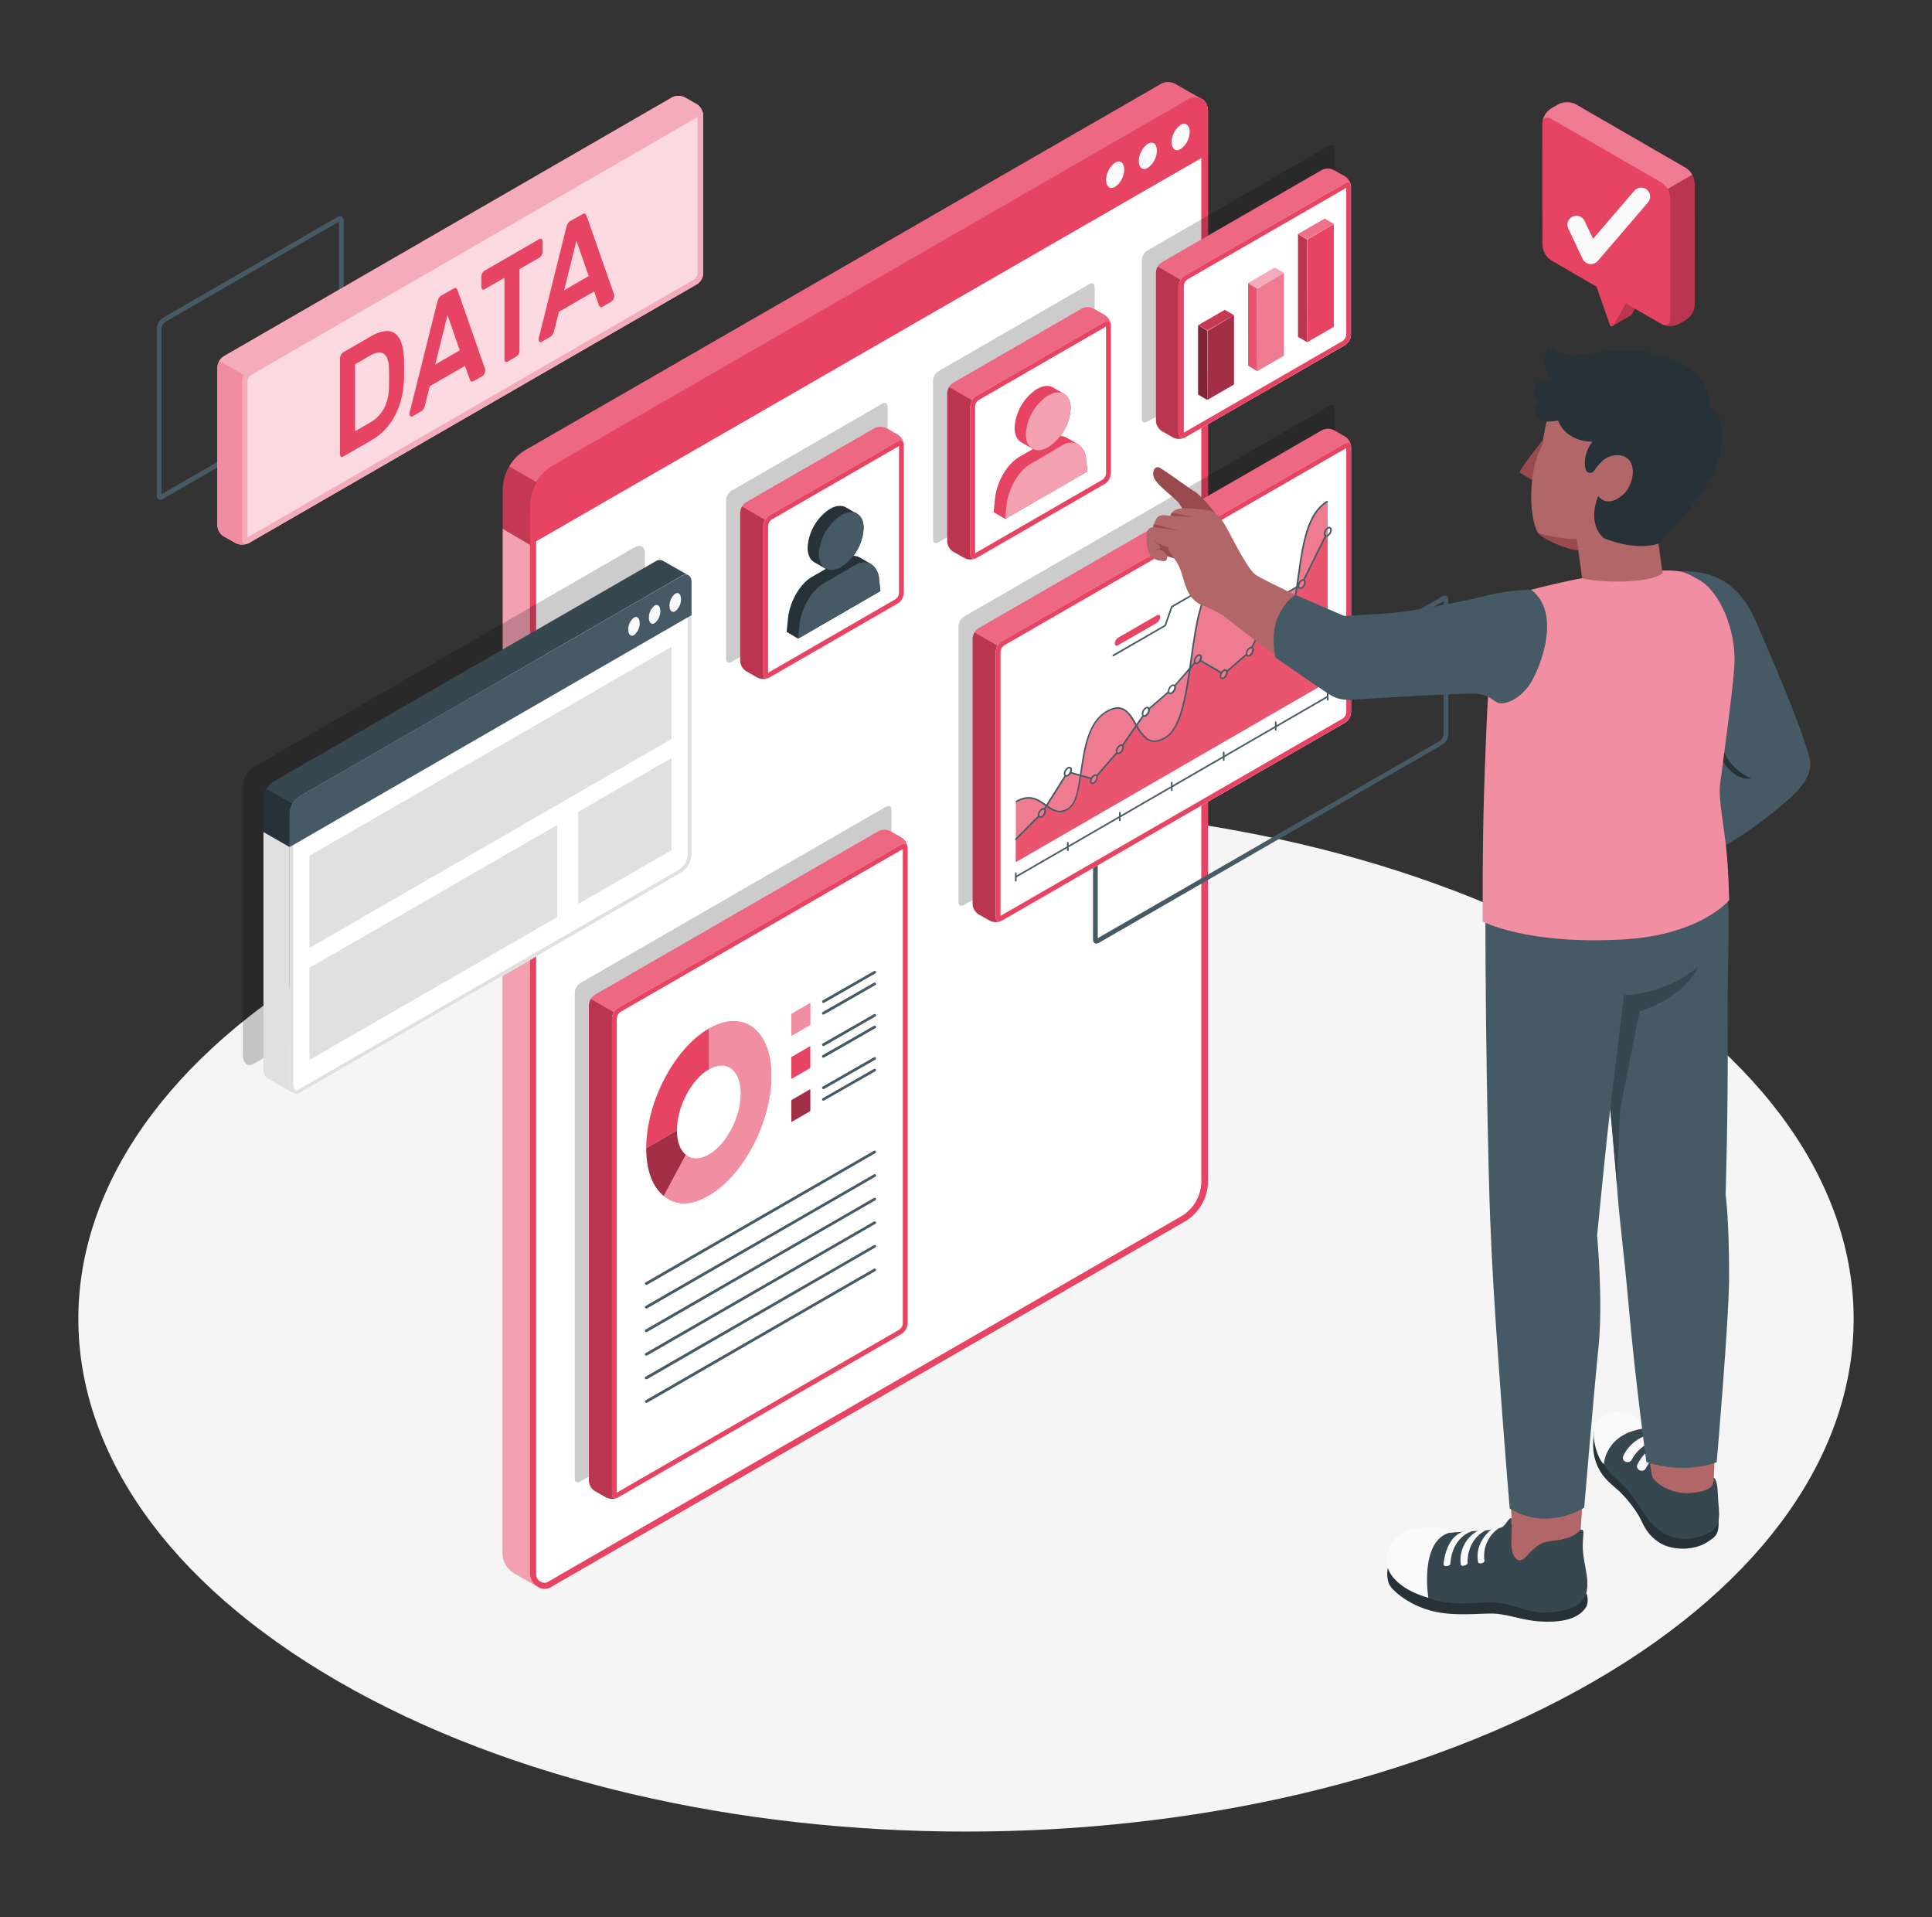 <svg width="126" height="125" viewBox="0 0 126 125" fill="none" xmlns="http://www.w3.org/2000/svg">
<rect x="0" y="0" width="126" height="125" fill="#333333" stroke="none"/>
<path d="M22.065 62.365C-0.542 75.418 -0.542 96.58 22.065 109.633C44.672 122.685 81.328 122.685 103.935 109.633C126.542 96.58 126.542 75.418 103.935 62.365C81.328 49.313 44.672 49.313 22.065 62.365Z" fill="#F5F5F5"/>
<path d="M78.775 7.17C78.773 7.127 78.765 7.084 78.752 7.043C78.755 7.038 78.756 7.034 78.756 7.029C78.756 7.024 78.755 7.019 78.752 7.015C78.748 6.972 78.737 6.93 78.72 6.89C78.702 6.827 78.674 6.767 78.637 6.713C78.627 6.686 78.612 6.661 78.592 6.64C78.583 6.621 78.569 6.604 78.552 6.59C78.527 6.554 78.496 6.523 78.46 6.497C78.424 6.47 78.384 6.448 78.342 6.43C78.189 6.371 78.022 6.351 77.859 6.371C77.695 6.392 77.539 6.452 77.405 6.548L35.962 30.402C35.195 30.845 34.567 31.93 34.567 33.483V102.62C34.567 102.792 34.613 102.961 34.701 103.108C34.789 103.256 34.916 103.377 35.067 103.457L35.127 103.497C35.15 103.51 35.172 103.525 35.2 103.537C35.238 103.556 35.279 103.57 35.32 103.58C35.378 103.594 35.438 103.601 35.497 103.603C35.661 103.601 35.821 103.555 35.96 103.47L35.997 103.448L37.327 102.68L77.385 79.582C77.791 79.318 78.129 78.962 78.371 78.542C78.614 78.122 78.754 77.651 78.78 77.168V7.345C78.785 7.285 78.78 7.225 78.775 7.17Z" fill="white"/>
<path d="M78 6.75C78.054 6.749 78.108 6.761 78.157 6.785L78.182 6.797L78.205 6.815L78.217 6.827L78.252 6.872L78.28 6.917C78.293 6.934 78.302 6.953 78.307 6.972V6.99L78.345 7.102V7.115V7.137C78.346 7.15 78.346 7.162 78.345 7.175C78.345 7.22 78.345 7.267 78.345 7.317V77.167C78.319 77.581 78.197 77.983 77.99 78.342C77.783 78.701 77.495 79.008 77.15 79.237L37.132 102.332L35.84 103.082H35.827L35.79 103.107L35.765 103.122C35.689 103.169 35.603 103.196 35.515 103.202H35.5C35.469 103.201 35.438 103.197 35.407 103.19H35.382L35.345 103.17L35.315 103.15L35.292 103.135H35.277H35.26C35.171 103.089 35.097 103.019 35.046 102.933C34.994 102.848 34.967 102.75 34.967 102.65V33.482C34.967 31.982 35.585 31.082 36.162 30.747L77.587 6.885C77.712 6.807 77.853 6.761 78 6.75ZM78 6.35C77.781 6.359 77.569 6.424 77.382 6.537L35.962 30.402C35.195 30.845 34.567 31.93 34.567 33.482V102.312V102.617C34.567 102.789 34.613 102.958 34.701 103.106C34.789 103.253 34.916 103.374 35.067 103.455L35.127 103.495C35.15 103.507 35.172 103.522 35.2 103.535C35.238 103.553 35.279 103.567 35.32 103.577C35.378 103.591 35.438 103.599 35.497 103.6H35.517C35.674 103.595 35.826 103.549 35.96 103.467L35.997 103.445L37.327 102.677L77.385 79.58C77.791 79.316 78.129 78.959 78.371 78.539C78.614 78.12 78.754 77.649 78.78 77.165V7.345C78.78 7.285 78.78 7.225 78.78 7.17C78.778 7.127 78.77 7.084 78.757 7.042C78.76 7.038 78.761 7.034 78.761 7.029C78.761 7.024 78.76 7.019 78.757 7.015C78.752 6.972 78.742 6.93 78.725 6.89C78.707 6.827 78.679 6.767 78.642 6.712C78.632 6.686 78.617 6.661 78.597 6.64C78.588 6.621 78.574 6.604 78.557 6.59C78.532 6.554 78.501 6.523 78.465 6.497C78.429 6.47 78.389 6.447 78.347 6.43C78.24 6.376 78.121 6.348 78 6.35Z" fill="#E74362"/>
<path d="M78.327 6.42C78.174 6.361 78.007 6.34 77.844 6.361C77.68 6.381 77.524 6.442 77.39 6.537L35.962 30.402C35.557 30.667 35.219 31.024 34.977 31.444C34.735 31.863 34.594 32.334 34.567 32.817V35.522L32.787 34.48V31.807C32.813 31.324 32.953 30.854 33.194 30.435C33.436 30.016 33.773 29.66 34.177 29.395L75.61 5.532C75.753 5.428 75.922 5.365 76.098 5.351C76.275 5.336 76.452 5.371 76.61 5.45C76.872 5.6 78.03 6.265 78.327 6.42Z" fill="#E74362"/>
<path d="M78.782 7.335C78.782 6.455 78.155 6.098 77.387 6.54L35.962 30.402C35.556 30.667 35.219 31.024 34.976 31.443C34.734 31.863 34.594 32.334 34.567 32.818V35.525L78.782 10.057V7.335Z" fill="#E74362"/>
<g opacity="0.2">
<path d="M77.388 6.54L35.962 30.402C35.554 30.659 35.217 31.015 34.983 31.437L33.21 30.412C33.44 29.995 33.774 29.644 34.18 29.395L75.608 5.53C75.753 5.425 75.924 5.362 76.102 5.347C76.281 5.333 76.46 5.367 76.62 5.447C76.87 5.602 78.028 6.26 78.323 6.417C78.168 6.361 78.003 6.342 77.84 6.364C77.677 6.385 77.522 6.446 77.388 6.54Z" fill="white"/>
</g>
<path opacity="0.15" d="M32.785 34.485V31.805C32.805 31.312 32.952 30.833 33.21 30.412L34.985 31.432C34.729 31.85 34.586 32.328 34.57 32.817V35.525L32.785 34.485Z" fill="black"/>
<path d="M72.728 10.605C72.547 10.734 72.4 10.903 72.297 11.099C72.194 11.296 72.138 11.513 72.135 11.735C72.135 12.172 72.4 12.372 72.728 12.182C72.908 12.054 73.055 11.884 73.158 11.688C73.261 11.492 73.317 11.274 73.32 11.052C73.32 10.617 73.055 10.415 72.728 10.605Z" fill="#FAFAFA"/>
<path d="M74.857 9.372C74.678 9.502 74.532 9.671 74.429 9.867C74.327 10.062 74.271 10.279 74.267 10.5C74.267 10.937 74.532 11.137 74.857 10.947C75.038 10.819 75.185 10.649 75.288 10.453C75.391 10.257 75.447 10.039 75.45 9.817C75.45 9.385 75.185 9.185 74.857 9.372Z" fill="#FAFAFA"/>
<path d="M77 8.14C76.82 8.27 76.673 8.44 76.571 8.636C76.468 8.833 76.413 9.051 76.41 9.272C76.41 9.707 76.675 9.907 77 9.72C77.18 9.591 77.328 9.421 77.431 9.224C77.534 9.027 77.589 8.809 77.592 8.587C77.58 8.152 77.315 7.952 77 8.14Z" fill="#FAFAFA"/>
<path d="M35.067 103.462L34.997 103.422L33.527 102.572C33.331 102.46 33.164 102.303 33.037 102.116C32.91 101.928 32.829 101.714 32.797 101.49C32.789 101.423 32.785 101.355 32.785 101.287V34.48L34.567 35.525V102.617C34.565 102.775 34.603 102.931 34.679 103.07C34.755 103.208 34.865 103.325 35 103.407C35.014 103.419 35.029 103.43 35.045 103.44L35.067 103.462Z" fill="#E74362"/>
<path opacity="0.5" d="M35.067 103.462L34.997 103.422L33.527 102.572C33.331 102.46 33.164 102.303 33.037 102.116C32.91 101.928 32.829 101.714 32.797 101.49C32.789 101.423 32.785 101.355 32.785 101.287V34.48L34.567 35.525V102.617C34.565 102.775 34.603 102.931 34.679 103.07C34.755 103.208 34.865 103.325 35 103.407C35.014 103.419 35.029 103.43 35.045 103.44L35.067 103.462Z" fill="white"/>
<path d="M94.145 39.195V47.9C94.137 47.979 94.113 48.056 94.073 48.125C94.034 48.194 93.98 48.253 93.915 48.3L71.592 61.17V52.465C71.6 52.386 71.624 52.309 71.664 52.24C71.703 52.171 71.757 52.111 71.822 52.065L94.145 39.195ZM94.24 38.83C94.179 38.833 94.12 38.851 94.067 38.882L71.67 51.797C71.558 51.87 71.464 51.969 71.397 52.085C71.331 52.201 71.292 52.331 71.285 52.465V61.25C71.285 61.422 71.37 61.525 71.497 61.525C71.558 61.522 71.618 61.504 71.67 61.472L94.067 48.557C94.18 48.484 94.274 48.386 94.341 48.27C94.409 48.154 94.448 48.024 94.455 47.89V39.105C94.455 38.93 94.367 38.83 94.24 38.83Z" fill="#455A64"/>
<g opacity="0.2">
<path d="M62.86 40.205L86.713 26.455C86.907 26.342 87.062 26.432 87.062 26.657V44.657C87.056 44.779 87.022 44.897 86.961 45.002C86.9 45.107 86.815 45.197 86.713 45.262L62.86 59.012C62.665 59.125 62.51 59.035 62.51 58.81V40.81C62.516 40.688 62.551 40.57 62.612 40.465C62.673 40.36 62.758 40.271 62.86 40.205Z" fill="black"/>
</g>
<path d="M86.218 28.05L63.818 40.962C63.706 41.036 63.612 41.134 63.545 41.25C63.478 41.366 63.44 41.496 63.433 41.63V58.952C63.44 59.086 63.479 59.216 63.546 59.332C63.614 59.447 63.708 59.545 63.82 59.617L64.553 60.032C64.673 60.092 64.806 60.123 64.94 60.123C65.075 60.123 65.207 60.092 65.328 60.032L87.725 47.117C87.837 47.044 87.93 46.946 87.997 46.83C88.064 46.714 88.103 46.584 88.11 46.45V29.125C88.103 28.992 88.064 28.862 87.997 28.747C87.93 28.631 87.835 28.534 87.723 28.462L87 28.045C86.879 27.984 86.744 27.953 86.608 27.954C86.472 27.955 86.338 27.988 86.218 28.05Z" fill="#E74362"/>
<path opacity="0.2" d="M65.328 60.03C65.207 60.088 65.074 60.119 64.94 60.119C64.806 60.119 64.673 60.088 64.553 60.03L63.82 59.612C63.707 59.541 63.613 59.444 63.546 59.328C63.478 59.213 63.44 59.083 63.433 58.95V41.63C63.438 41.49 63.48 41.355 63.555 41.237L65.055 42.105C64.985 42.22 64.945 42.35 64.94 42.485V59.805C64.94 60.03 65.1 60.16 65.328 60.03Z" fill="black"/>
<g opacity="0.2">
<path d="M88.105 29.055C88.075 28.862 87.917 28.805 87.725 28.902L65.327 41.817C65.214 41.889 65.12 41.988 65.055 42.105L63.555 41.237C63.62 41.126 63.711 41.031 63.82 40.962L86.22 28.05C86.34 27.989 86.472 27.958 86.606 27.958C86.74 27.958 86.873 27.989 86.992 28.05L87.725 28.467C87.827 28.532 87.913 28.619 87.979 28.72C88.044 28.821 88.087 28.936 88.105 29.055Z" fill="white"/>
</g>
<path d="M87.725 28.902L65.327 41.817C65.215 41.891 65.121 41.989 65.054 42.105C64.987 42.221 64.948 42.351 64.94 42.485V59.807C64.94 60.057 65.115 60.152 65.327 60.03L87.725 47.115C87.837 47.042 87.93 46.943 87.997 46.827C88.064 46.711 88.103 46.581 88.11 46.447V29.125C88.11 28.88 87.937 28.78 87.725 28.902Z" fill="white"/>
<path d="M87.802 29.215V46.447C87.795 46.527 87.77 46.603 87.731 46.672C87.691 46.741 87.637 46.801 87.572 46.847L65.25 59.717V42.485C65.257 42.406 65.282 42.329 65.322 42.26C65.361 42.191 65.415 42.131 65.48 42.085L87.802 29.215ZM87.897 28.85C87.836 28.852 87.777 28.87 87.725 28.902L65.327 41.817C65.215 41.89 65.121 41.989 65.054 42.105C64.987 42.221 64.948 42.351 64.94 42.485V59.807C64.94 59.98 65.027 60.082 65.155 60.082C65.216 60.08 65.275 60.062 65.327 60.03L87.725 47.115C87.837 47.042 87.93 46.943 87.997 46.827C88.064 46.711 88.103 46.581 88.11 46.447V29.125C88.11 28.952 88.025 28.85 87.897 28.85Z" fill="#E74362"/>
<path d="M66.25 57.222C66.241 57.222 66.232 57.219 66.224 57.215C66.216 57.21 66.209 57.203 66.205 57.195C66.202 57.189 66.199 57.182 66.198 57.176C66.198 57.169 66.198 57.162 66.2 57.156C66.202 57.149 66.205 57.143 66.209 57.138C66.214 57.132 66.219 57.128 66.225 57.125L86.56 45.375C86.566 45.371 86.573 45.369 86.58 45.368C86.587 45.367 86.594 45.368 86.6 45.37C86.607 45.371 86.614 45.375 86.619 45.379C86.625 45.383 86.629 45.389 86.632 45.395C86.636 45.401 86.638 45.407 86.639 45.414C86.64 45.421 86.639 45.428 86.638 45.434C86.636 45.441 86.633 45.447 86.628 45.452C86.624 45.457 86.619 45.462 86.612 45.465L66.278 57.215C66.269 57.22 66.26 57.222 66.25 57.222Z" fill="#455A64"/>
<path d="M66.25 57.475C66.236 57.475 66.223 57.469 66.213 57.459C66.203 57.45 66.198 57.436 66.198 57.422V56.935C66.198 56.928 66.199 56.921 66.201 56.915C66.204 56.908 66.208 56.903 66.213 56.898C66.218 56.893 66.224 56.889 66.23 56.886C66.236 56.884 66.243 56.882 66.25 56.882C66.257 56.882 66.264 56.884 66.27 56.886C66.276 56.889 66.282 56.893 66.287 56.898C66.292 56.903 66.296 56.908 66.299 56.915C66.301 56.921 66.302 56.928 66.302 56.935V57.422C66.302 57.436 66.297 57.45 66.287 57.459C66.277 57.469 66.264 57.475 66.25 57.475Z" fill="#455A64"/>
<path d="M69.64 55.5C69.626 55.5 69.613 55.494 69.603 55.484C69.593 55.475 69.587 55.461 69.587 55.447V54.947C69.587 54.933 69.593 54.92 69.603 54.91C69.613 54.9 69.626 54.895 69.64 54.895C69.654 54.895 69.667 54.9 69.677 54.91C69.687 54.92 69.692 54.933 69.692 54.947V55.447C69.692 55.454 69.691 55.461 69.688 55.467C69.686 55.474 69.682 55.48 69.677 55.484C69.672 55.489 69.666 55.493 69.66 55.496C69.654 55.498 69.647 55.5 69.64 55.5Z" fill="#455A64"/>
<path d="M73.03 53.542C73.016 53.542 73.003 53.537 72.993 53.527C72.983 53.517 72.978 53.504 72.978 53.49V52.99C72.978 52.976 72.983 52.962 72.993 52.953C73.003 52.943 73.016 52.937 73.03 52.937C73.044 52.937 73.057 52.943 73.067 52.953C73.077 52.962 73.082 52.976 73.082 52.99V53.49C73.082 53.504 73.077 53.517 73.067 53.527C73.057 53.537 73.044 53.542 73.03 53.542Z" fill="#455A64"/>
<path d="M76.42 51.575C76.413 51.575 76.406 51.574 76.4 51.572C76.394 51.569 76.388 51.566 76.383 51.561C76.378 51.556 76.374 51.551 76.371 51.545C76.369 51.538 76.367 51.532 76.367 51.525V51.025C76.367 51.018 76.369 51.011 76.371 51.005C76.374 50.998 76.378 50.993 76.383 50.988C76.388 50.983 76.394 50.979 76.4 50.976C76.406 50.974 76.413 50.972 76.42 50.972C76.427 50.972 76.433 50.974 76.44 50.976C76.446 50.979 76.451 50.983 76.456 50.988C76.461 50.993 76.465 50.999 76.467 51.005C76.469 51.011 76.47 51.018 76.47 51.025V51.525C76.47 51.538 76.465 51.551 76.455 51.56C76.446 51.57 76.433 51.575 76.42 51.575Z" fill="#455A64"/>
<path d="M79.807 49.61C79.8 49.61 79.794 49.608 79.787 49.606C79.781 49.603 79.775 49.599 79.77 49.594C79.765 49.59 79.761 49.584 79.759 49.578C79.756 49.571 79.755 49.564 79.755 49.557V49.057C79.755 49.044 79.761 49.031 79.771 49.021C79.781 49.011 79.794 49.005 79.807 49.005C79.821 49.005 79.835 49.01 79.844 49.02C79.854 49.03 79.86 49.044 79.86 49.057V49.557C79.86 49.564 79.859 49.571 79.856 49.578C79.853 49.584 79.849 49.59 79.844 49.594C79.84 49.599 79.834 49.603 79.828 49.606C79.821 49.608 79.814 49.61 79.807 49.61Z" fill="#455A64"/>
<path d="M83.198 47.642C83.184 47.642 83.17 47.637 83.16 47.627C83.151 47.617 83.145 47.604 83.145 47.59V47.09C83.145 47.076 83.151 47.063 83.16 47.053C83.17 47.043 83.184 47.037 83.198 47.037C83.211 47.037 83.225 47.043 83.235 47.053C83.245 47.063 83.25 47.076 83.25 47.09V47.59C83.25 47.604 83.245 47.617 83.235 47.627C83.225 47.637 83.211 47.642 83.198 47.642Z" fill="#455A64"/>
<path d="M86.587 45.677C86.573 45.677 86.56 45.672 86.55 45.662C86.54 45.652 86.535 45.639 86.535 45.625V45.125C86.535 45.111 86.54 45.097 86.55 45.088C86.56 45.078 86.573 45.072 86.587 45.072C86.601 45.073 86.614 45.079 86.624 45.088C86.634 45.098 86.639 45.111 86.64 45.125V45.625C86.639 45.639 86.634 45.651 86.624 45.661C86.614 45.671 86.601 45.677 86.587 45.677Z" fill="#455A64"/>
<path opacity="0.7" d="M66.25 52.277C67.945 51.297 68.37 53.5 69.64 52.777C70.91 52.055 70.062 47.64 72.183 46.417C74.302 45.195 73.877 49.352 75.995 48.127C78.112 46.902 77.265 39.077 79.385 37.855C81.505 36.632 81.08 42.807 83.198 41.555C85.315 40.302 84.045 34.185 86.588 32.717V44.467L66.25 56.217V52.277Z" fill="#E74362"/>
<path opacity="0.7" d="M86.588 34.922V44.45L66.25 56.2V54.732L67.75 53.232C67.78 53.307 67.858 53.327 67.948 53.275C68.01 53.235 68.061 53.181 68.098 53.117C68.135 53.053 68.156 52.981 68.16 52.907C68.162 52.883 68.159 52.859 68.15 52.836C68.14 52.813 68.126 52.793 68.108 52.777L69.483 50.592C69.506 50.609 69.534 50.617 69.562 50.617C69.591 50.617 69.619 50.609 69.642 50.592C69.716 50.545 69.775 50.477 69.81 50.397L71.168 50.787C71.141 50.841 71.126 50.9 71.125 50.96C71.125 51.095 71.22 51.15 71.338 51.082C71.398 51.041 71.449 50.987 71.485 50.923C71.522 50.859 71.543 50.788 71.547 50.715C71.549 50.681 71.542 50.648 71.528 50.617L72.843 49.097C72.875 49.16 72.948 49.175 73.032 49.125C73.094 49.085 73.145 49.031 73.181 48.968C73.218 48.904 73.239 48.833 73.243 48.76C73.244 48.738 73.241 48.715 73.234 48.694C73.227 48.673 73.215 48.654 73.2 48.637L74.558 46.677C74.582 46.696 74.612 46.706 74.642 46.706C74.673 46.706 74.703 46.696 74.728 46.677C74.788 46.636 74.839 46.582 74.875 46.518C74.912 46.454 74.933 46.383 74.938 46.31C74.94 46.292 74.94 46.273 74.938 46.255L76.22 45.14C76.245 45.235 76.328 45.265 76.427 45.21C76.488 45.169 76.539 45.114 76.575 45.05C76.612 44.987 76.633 44.916 76.638 44.842C76.639 44.808 76.631 44.775 76.615 44.745L77.933 43.225C77.965 43.285 78.037 43.3 78.12 43.25C78.184 43.212 78.236 43.158 78.27 43.092L79.665 43.9C79.627 43.963 79.606 44.034 79.603 44.107C79.603 44.242 79.698 44.297 79.815 44.23C79.877 44.19 79.928 44.136 79.965 44.072C80.002 44.008 80.024 43.936 80.028 43.862C80.03 43.844 80.03 43.826 80.028 43.807L81.312 42.695C81.335 42.79 81.418 42.82 81.517 42.762C81.579 42.722 81.631 42.668 81.668 42.604C81.705 42.54 81.726 42.468 81.73 42.395C81.734 42.366 81.728 42.336 81.714 42.31C81.7 42.284 81.677 42.264 81.65 42.252L83.08 39.362C83.102 39.369 83.126 39.37 83.149 39.366C83.172 39.362 83.193 39.353 83.213 39.34C83.274 39.3 83.326 39.246 83.363 39.183C83.4 39.119 83.421 39.048 83.425 38.975L84.695 38.242C84.695 38.377 84.79 38.432 84.907 38.365C84.969 38.325 85.021 38.27 85.058 38.207C85.095 38.143 85.116 38.071 85.12 37.997C85.124 37.968 85.118 37.938 85.104 37.912C85.089 37.886 85.067 37.865 85.04 37.852L86.465 34.972C86.488 34.973 86.511 34.969 86.532 34.961C86.553 34.952 86.572 34.939 86.588 34.922Z" fill="#E74362"/>
<path d="M66.25 54.775C66.24 54.775 66.23 54.772 66.222 54.766C66.214 54.76 66.207 54.752 66.204 54.743C66.2 54.734 66.198 54.724 66.2 54.714C66.201 54.704 66.206 54.695 66.213 54.687L67.713 53.175C67.722 53.166 67.735 53.16 67.749 53.16C67.762 53.16 67.775 53.166 67.785 53.175C67.79 53.18 67.794 53.185 67.797 53.191C67.799 53.198 67.801 53.204 67.801 53.211C67.801 53.218 67.799 53.225 67.797 53.231C67.794 53.237 67.79 53.243 67.785 53.247L66.285 54.747C66.282 54.754 66.277 54.761 66.271 54.765C66.265 54.77 66.258 54.773 66.25 54.775Z" fill="#455A64"/>
<path d="M68.105 52.81C68.096 52.812 68.087 52.812 68.078 52.81C68.072 52.806 68.067 52.801 68.062 52.796C68.058 52.79 68.055 52.784 68.054 52.777C68.052 52.77 68.052 52.763 68.053 52.757C68.054 52.75 68.056 52.743 68.06 52.737L69.438 50.552C69.441 50.546 69.445 50.541 69.451 50.537C69.456 50.533 69.462 50.53 69.469 50.529C69.475 50.527 69.482 50.527 69.489 50.528C69.496 50.529 69.502 50.531 69.508 50.535C69.513 50.538 69.519 50.543 69.523 50.549C69.527 50.554 69.53 50.561 69.531 50.567C69.533 50.574 69.533 50.581 69.532 50.588C69.531 50.595 69.529 50.601 69.525 50.607L68.148 52.795C68.142 52.8 68.135 52.805 68.128 52.807C68.121 52.81 68.113 52.811 68.105 52.81Z" fill="#455A64"/>
<path d="M71.165 50.812H71.15L69.795 50.422C69.782 50.418 69.771 50.409 69.764 50.397C69.757 50.385 69.756 50.371 69.76 50.357C69.761 50.351 69.764 50.344 69.768 50.339C69.772 50.334 69.777 50.329 69.783 50.326C69.789 50.322 69.796 50.32 69.802 50.32C69.809 50.319 69.816 50.32 69.822 50.322L71.18 50.712C71.193 50.716 71.204 50.725 71.211 50.738C71.217 50.75 71.219 50.764 71.215 50.777C71.211 50.788 71.204 50.797 71.196 50.803C71.187 50.809 71.176 50.812 71.165 50.812Z" fill="#455A64"/>
<path d="M71.523 50.645C71.516 50.645 71.51 50.643 71.505 50.641C71.499 50.638 71.494 50.634 71.49 50.63C71.481 50.62 71.476 50.607 71.476 50.593C71.476 50.58 71.481 50.567 71.49 50.557L72.808 49.037C72.812 49.032 72.818 49.029 72.824 49.026C72.83 49.023 72.837 49.022 72.844 49.022C72.851 49.022 72.857 49.023 72.864 49.026C72.87 49.029 72.875 49.032 72.88 49.037C72.889 49.047 72.895 49.06 72.895 49.074C72.895 49.087 72.889 49.1 72.88 49.11L71.563 50.63C71.557 50.635 71.551 50.639 71.544 50.642C71.537 50.644 71.53 50.645 71.523 50.645Z" fill="#455A64"/>
<path d="M73.2 48.66C73.19 48.664 73.18 48.664 73.17 48.66C73.159 48.652 73.15 48.64 73.148 48.627C73.145 48.613 73.147 48.599 73.155 48.587L74.513 46.63C74.523 46.621 74.535 46.616 74.549 46.616C74.562 46.616 74.575 46.621 74.585 46.63C74.596 46.638 74.604 46.65 74.606 46.663C74.608 46.677 74.605 46.691 74.597 46.702L73.25 48.637C73.245 48.645 73.237 48.652 73.228 48.656C73.219 48.66 73.21 48.661 73.2 48.66Z" fill="#455A64"/>
<path d="M74.93 46.28C74.922 46.28 74.915 46.279 74.908 46.276C74.901 46.273 74.895 46.268 74.89 46.262C74.885 46.258 74.881 46.252 74.879 46.246C74.876 46.239 74.874 46.233 74.874 46.226C74.874 46.219 74.876 46.212 74.879 46.206C74.881 46.2 74.885 46.194 74.89 46.19L76.175 45.077C76.186 45.071 76.198 45.069 76.21 45.071C76.222 45.073 76.232 45.08 76.24 45.089C76.248 45.098 76.253 45.109 76.253 45.121C76.254 45.133 76.25 45.145 76.243 45.155L74.958 46.267C74.95 46.275 74.941 46.279 74.93 46.28Z" fill="#455A64"/>
<path d="M76.608 44.772C76.596 44.773 76.584 44.768 76.575 44.76C76.566 44.75 76.56 44.736 76.56 44.722C76.56 44.709 76.566 44.695 76.575 44.685L77.893 43.165C77.903 43.155 77.916 43.15 77.93 43.15C77.944 43.15 77.957 43.155 77.968 43.165C77.977 43.175 77.981 43.189 77.981 43.202C77.981 43.216 77.977 43.23 77.968 43.24L76.648 44.75C76.643 44.757 76.637 44.762 76.63 44.766C76.623 44.77 76.615 44.772 76.608 44.772Z" fill="#455A64"/>
<path d="M79.657 43.925H79.632L78.25 43.112C78.244 43.109 78.239 43.105 78.234 43.1C78.23 43.094 78.227 43.088 78.225 43.082C78.223 43.075 78.222 43.068 78.223 43.062C78.224 43.055 78.227 43.048 78.23 43.042C78.233 43.036 78.238 43.031 78.243 43.026C78.249 43.022 78.255 43.019 78.262 43.017C78.269 43.015 78.276 43.015 78.283 43.016C78.29 43.017 78.296 43.019 78.302 43.022L79.697 43.827C79.703 43.831 79.709 43.836 79.713 43.841C79.717 43.847 79.72 43.853 79.721 43.86C79.723 43.867 79.723 43.874 79.722 43.88C79.721 43.887 79.719 43.894 79.715 43.9C79.71 43.91 79.701 43.918 79.691 43.922C79.68 43.927 79.668 43.928 79.657 43.925Z" fill="#455A64"/>
<path d="M80.013 43.835C79.998 43.834 79.985 43.828 79.975 43.817C79.97 43.812 79.966 43.807 79.963 43.8C79.961 43.794 79.959 43.787 79.959 43.78C79.959 43.773 79.961 43.766 79.963 43.76C79.966 43.753 79.97 43.747 79.975 43.742L81.257 42.632C81.268 42.627 81.28 42.624 81.292 42.627C81.304 42.629 81.315 42.635 81.323 42.644C81.331 42.653 81.335 42.664 81.336 42.676C81.336 42.688 81.332 42.7 81.325 42.71L80.043 43.822C80.034 43.829 80.023 43.834 80.013 43.835Z" fill="#455A64"/>
<path d="M81.635 42.277H81.613C81.606 42.274 81.601 42.27 81.596 42.265C81.591 42.26 81.588 42.254 81.586 42.247C81.583 42.241 81.582 42.234 81.583 42.227C81.583 42.22 81.585 42.214 81.588 42.207L83.015 39.322C83.022 39.31 83.032 39.301 83.046 39.297C83.059 39.292 83.073 39.294 83.085 39.3C83.091 39.303 83.097 39.307 83.102 39.312C83.106 39.317 83.11 39.323 83.112 39.33C83.114 39.336 83.115 39.343 83.115 39.35C83.115 39.357 83.113 39.364 83.11 39.37L81.683 42.25C81.678 42.258 81.671 42.265 81.663 42.27C81.654 42.275 81.645 42.278 81.635 42.277Z" fill="#455A64"/>
<path d="M83.41 39C83.401 39 83.392 38.997 83.384 38.993C83.377 38.989 83.37 38.982 83.365 38.975C83.361 38.969 83.359 38.962 83.358 38.956C83.357 38.949 83.357 38.942 83.359 38.935C83.36 38.928 83.363 38.922 83.367 38.916C83.371 38.911 83.377 38.906 83.382 38.902L84.655 38.17C84.661 38.166 84.667 38.164 84.674 38.163C84.68 38.162 84.687 38.162 84.694 38.164C84.7 38.165 84.706 38.168 84.712 38.172C84.717 38.176 84.722 38.181 84.725 38.187C84.729 38.193 84.731 38.2 84.732 38.207C84.733 38.213 84.733 38.22 84.731 38.227C84.73 38.234 84.727 38.24 84.723 38.246C84.719 38.252 84.713 38.256 84.707 38.26L83.435 39C83.427 39.002 83.418 39.002 83.41 39Z" fill="#455A64"/>
<path d="M85.025 37.875H85.002C84.996 37.872 84.991 37.868 84.986 37.863C84.981 37.858 84.978 37.852 84.975 37.845C84.973 37.839 84.972 37.832 84.972 37.825C84.973 37.818 84.975 37.811 84.978 37.805L86.403 34.925C86.405 34.919 86.41 34.913 86.415 34.908C86.42 34.904 86.426 34.9 86.432 34.898C86.439 34.895 86.446 34.895 86.453 34.895C86.46 34.895 86.466 34.897 86.472 34.9C86.479 34.903 86.484 34.907 86.489 34.912C86.494 34.917 86.497 34.923 86.499 34.93C86.502 34.936 86.503 34.943 86.502 34.95C86.502 34.957 86.5 34.964 86.498 34.97L85.07 37.85C85.066 37.858 85.059 37.864 85.051 37.869C85.043 37.873 85.034 37.875 85.025 37.875Z" fill="#455A64"/>
<path d="M67.85 53.337C67.822 53.337 67.794 53.329 67.77 53.315C67.74 53.295 67.716 53.268 67.7 53.236C67.684 53.204 67.677 53.168 67.68 53.132C67.685 53.048 67.711 52.967 67.754 52.895C67.798 52.823 67.858 52.763 67.93 52.72C67.959 52.699 67.993 52.686 68.028 52.684C68.064 52.682 68.099 52.691 68.13 52.708C68.161 52.726 68.186 52.752 68.202 52.784C68.218 52.816 68.224 52.852 68.22 52.887C68.215 52.971 68.19 53.053 68.146 53.124C68.103 53.196 68.042 53.257 67.97 53.3C67.934 53.323 67.893 53.336 67.85 53.337ZM67.97 52.812C67.917 52.848 67.872 52.895 67.84 52.951C67.808 53.006 67.789 53.068 67.785 53.132C67.785 53.177 67.798 53.212 67.823 53.225C67.839 53.23 67.856 53.232 67.873 53.229C67.89 53.227 67.906 53.22 67.92 53.21C67.974 53.174 68.018 53.126 68.05 53.07C68.083 53.014 68.101 52.952 68.105 52.887C68.108 52.87 68.106 52.853 68.1 52.838C68.093 52.822 68.083 52.808 68.07 52.797C68.054 52.791 68.036 52.789 68.018 52.792C68.001 52.794 67.984 52.801 67.97 52.812Z" fill="#455A64"/>
<path d="M69.545 50.645C69.517 50.646 69.489 50.639 69.465 50.625C69.435 50.605 69.41 50.578 69.395 50.546C69.379 50.514 69.372 50.478 69.375 50.442C69.38 50.358 69.405 50.277 69.449 50.205C69.493 50.133 69.553 50.073 69.625 50.03C69.654 50.01 69.688 49.997 69.723 49.995C69.758 49.992 69.793 49.999 69.825 50.015C69.855 50.034 69.879 50.062 69.895 50.094C69.911 50.126 69.918 50.162 69.915 50.197C69.91 50.281 69.885 50.363 69.841 50.434C69.797 50.506 69.737 50.567 69.665 50.61C69.629 50.633 69.587 50.645 69.545 50.645ZM69.665 50.12C69.612 50.156 69.567 50.204 69.535 50.26C69.503 50.316 69.484 50.378 69.48 50.442C69.478 50.459 69.479 50.477 69.486 50.493C69.492 50.509 69.502 50.524 69.515 50.535C69.532 50.541 69.549 50.542 69.567 50.539C69.584 50.537 69.601 50.53 69.615 50.52C69.669 50.484 69.713 50.436 69.745 50.38C69.777 50.324 69.796 50.262 69.8 50.197C69.802 50.18 69.8 50.162 69.793 50.146C69.787 50.13 69.776 50.116 69.762 50.105C69.746 50.099 69.729 50.098 69.712 50.1C69.695 50.103 69.679 50.11 69.665 50.12Z" fill="#455A64"/>
<path d="M71.25 51.135C71.221 51.135 71.193 51.128 71.168 51.115C71.138 51.095 71.114 51.068 71.099 51.035C71.084 51.003 71.077 50.968 71.08 50.932C71.085 50.848 71.111 50.767 71.154 50.695C71.198 50.623 71.258 50.563 71.33 50.52C71.355 50.504 71.383 50.494 71.413 50.491C71.442 50.487 71.472 50.49 71.5 50.5C71.53 50.519 71.554 50.547 71.569 50.579C71.585 50.611 71.591 50.647 71.588 50.682C71.584 50.765 71.561 50.846 71.519 50.918C71.478 50.989 71.42 51.05 71.35 51.095C71.32 51.115 71.286 51.129 71.25 51.135ZM71.44 50.587C71.415 50.589 71.391 50.596 71.37 50.61C71.316 50.645 71.272 50.693 71.24 50.749C71.208 50.805 71.189 50.868 71.185 50.932C71.183 50.949 71.185 50.967 71.191 50.983C71.197 50.999 71.207 51.013 71.22 51.025C71.236 51.03 71.254 51.032 71.271 51.029C71.288 51.027 71.304 51.02 71.317 51.01C71.371 50.974 71.416 50.926 71.449 50.87C71.482 50.815 71.501 50.752 71.505 50.687C71.507 50.67 71.504 50.652 71.498 50.636C71.491 50.62 71.481 50.606 71.468 50.595C71.457 50.587 71.443 50.585 71.43 50.587H71.44Z" fill="#455A64"/>
<path d="M72.935 49.18C72.906 49.18 72.878 49.173 72.853 49.16C72.824 49.139 72.8 49.112 72.785 49.08C72.77 49.048 72.763 49.013 72.765 48.977C72.769 48.895 72.793 48.814 72.834 48.742C72.875 48.671 72.933 48.61 73.003 48.565C73.032 48.545 73.066 48.532 73.102 48.53C73.137 48.527 73.173 48.534 73.205 48.55C73.235 48.569 73.259 48.597 73.274 48.629C73.29 48.661 73.296 48.697 73.293 48.733C73.289 48.815 73.265 48.896 73.224 48.968C73.183 49.039 73.125 49.1 73.055 49.145C73.019 49.167 72.977 49.179 72.935 49.18ZM73.055 48.655C73.001 48.691 72.957 48.739 72.925 48.794C72.893 48.85 72.874 48.913 72.87 48.977C72.868 48.994 72.87 49.011 72.876 49.027C72.882 49.043 72.892 49.057 72.905 49.068C72.921 49.074 72.939 49.077 72.956 49.074C72.973 49.071 72.989 49.064 73.003 49.053C73.057 49.017 73.102 48.97 73.134 48.915C73.167 48.859 73.186 48.797 73.19 48.733C73.195 48.715 73.194 48.697 73.188 48.68C73.181 48.663 73.169 48.649 73.153 48.64C73.138 48.631 73.119 48.628 73.102 48.631C73.084 48.633 73.067 48.642 73.055 48.655Z" fill="#455A64"/>
<path d="M74.63 46.732C74.601 46.733 74.572 46.725 74.547 46.71C74.518 46.69 74.495 46.663 74.48 46.632C74.464 46.6 74.457 46.565 74.46 46.53C74.465 46.446 74.49 46.365 74.534 46.293C74.578 46.221 74.638 46.161 74.71 46.117C74.739 46.097 74.774 46.085 74.809 46.082C74.845 46.08 74.88 46.087 74.912 46.102C74.942 46.122 74.966 46.149 74.982 46.181C74.997 46.214 75.004 46.249 75 46.285C74.996 46.367 74.972 46.447 74.931 46.519C74.89 46.59 74.832 46.651 74.763 46.695C74.723 46.72 74.677 46.733 74.63 46.732ZM74.75 46.207C74.696 46.243 74.652 46.291 74.62 46.347C74.588 46.403 74.569 46.465 74.565 46.53C74.559 46.547 74.56 46.566 74.566 46.582C74.572 46.599 74.585 46.613 74.6 46.622C74.616 46.631 74.634 46.634 74.652 46.631C74.67 46.628 74.686 46.619 74.698 46.605C74.751 46.569 74.795 46.522 74.827 46.467C74.859 46.411 74.878 46.349 74.882 46.285C74.885 46.268 74.883 46.25 74.877 46.234C74.871 46.218 74.861 46.204 74.847 46.192C74.831 46.187 74.814 46.185 74.797 46.188C74.78 46.19 74.764 46.197 74.75 46.207Z" fill="#455A64"/>
<path d="M76.325 45.265C76.299 45.266 76.273 45.261 76.25 45.25C76.22 45.23 76.196 45.203 76.181 45.171C76.165 45.139 76.159 45.103 76.163 45.067C76.167 44.985 76.19 44.905 76.232 44.834C76.273 44.762 76.331 44.702 76.4 44.657C76.429 44.637 76.464 44.625 76.499 44.622C76.535 44.62 76.571 44.626 76.603 44.642C76.632 44.662 76.656 44.689 76.672 44.721C76.687 44.753 76.694 44.789 76.69 44.825C76.685 44.908 76.659 44.989 76.615 45.06C76.572 45.132 76.512 45.192 76.44 45.235C76.405 45.254 76.365 45.264 76.325 45.265ZM76.445 44.74C76.392 44.775 76.347 44.823 76.315 44.878C76.283 44.934 76.264 44.996 76.26 45.06C76.26 45.107 76.26 45.14 76.295 45.152C76.33 45.165 76.353 45.152 76.393 45.137C76.446 45.102 76.49 45.054 76.522 44.999C76.555 44.943 76.573 44.881 76.578 44.817C76.578 44.77 76.565 44.737 76.543 44.725C76.526 44.719 76.509 44.718 76.492 44.72C76.475 44.723 76.459 44.729 76.445 44.74Z" fill="#455A64"/>
<path d="M79.712 44.287C79.684 44.287 79.656 44.28 79.632 44.265C79.603 44.245 79.579 44.218 79.563 44.186C79.548 44.154 79.541 44.118 79.545 44.082C79.548 44 79.572 43.919 79.613 43.847C79.654 43.775 79.713 43.715 79.782 43.67C79.811 43.648 79.845 43.634 79.881 43.631C79.917 43.629 79.953 43.637 79.984 43.655C80.016 43.673 80.041 43.7 80.056 43.733C80.072 43.765 80.078 43.802 80.072 43.837C80.067 43.921 80.042 44.003 79.998 44.074C79.955 44.146 79.894 44.206 79.822 44.25C79.789 44.271 79.751 44.284 79.712 44.287ZM79.902 43.74C79.879 43.741 79.856 43.748 79.835 43.76C79.781 43.796 79.736 43.843 79.703 43.899C79.671 43.955 79.652 44.018 79.647 44.082C79.642 44.1 79.643 44.118 79.65 44.135C79.656 44.152 79.669 44.166 79.684 44.175C79.7 44.184 79.718 44.187 79.736 44.184C79.754 44.182 79.77 44.173 79.782 44.16C79.836 44.124 79.881 44.076 79.913 44.02C79.945 43.965 79.964 43.902 79.967 43.837C79.969 43.82 79.967 43.803 79.961 43.787C79.955 43.771 79.945 43.756 79.932 43.745L79.902 43.74Z" fill="#455A64"/>
<path d="M81.407 42.817C81.379 42.818 81.352 42.811 81.328 42.797C81.298 42.778 81.274 42.751 81.258 42.718C81.243 42.686 81.236 42.65 81.24 42.615C81.245 42.531 81.27 42.45 81.314 42.378C81.357 42.306 81.418 42.245 81.49 42.202C81.518 42.18 81.553 42.166 81.589 42.164C81.625 42.161 81.661 42.169 81.692 42.188C81.723 42.206 81.748 42.233 81.764 42.265C81.78 42.298 81.785 42.334 81.78 42.37C81.776 42.453 81.752 42.533 81.711 42.605C81.67 42.677 81.612 42.737 81.543 42.782C81.502 42.807 81.455 42.82 81.407 42.817ZM81.53 42.292C81.476 42.328 81.431 42.376 81.398 42.431C81.366 42.487 81.347 42.55 81.343 42.615C81.341 42.632 81.343 42.65 81.35 42.666C81.356 42.682 81.367 42.696 81.38 42.707C81.396 42.713 81.414 42.715 81.431 42.712C81.448 42.709 81.464 42.703 81.478 42.692C81.531 42.657 81.576 42.609 81.608 42.553C81.64 42.497 81.659 42.434 81.662 42.37C81.665 42.353 81.662 42.336 81.656 42.319C81.65 42.303 81.64 42.289 81.627 42.277C81.611 42.272 81.594 42.27 81.577 42.273C81.56 42.275 81.544 42.282 81.53 42.292Z" fill="#455A64"/>
<path d="M84.797 38.415C84.769 38.415 84.74 38.408 84.715 38.395C84.685 38.375 84.662 38.347 84.646 38.316C84.631 38.283 84.624 38.248 84.627 38.212C84.631 38.13 84.655 38.049 84.696 37.977C84.737 37.906 84.795 37.845 84.865 37.8C84.894 37.779 84.928 37.767 84.964 37.765C85 37.762 85.035 37.769 85.067 37.785C85.097 37.804 85.121 37.832 85.137 37.864C85.152 37.896 85.158 37.932 85.155 37.967C85.151 38.05 85.128 38.131 85.087 38.203C85.045 38.275 84.987 38.335 84.917 38.38C84.881 38.401 84.84 38.413 84.797 38.415ZM84.917 37.89C84.864 37.926 84.819 37.973 84.787 38.029C84.755 38.085 84.736 38.148 84.732 38.212C84.73 38.229 84.733 38.247 84.739 38.263C84.745 38.279 84.755 38.293 84.767 38.305C84.784 38.31 84.801 38.312 84.818 38.309C84.835 38.307 84.851 38.3 84.865 38.29C84.919 38.254 84.964 38.206 84.996 38.151C85.029 38.095 85.048 38.032 85.052 37.967C85.052 37.922 85.052 37.887 85.015 37.875C84.999 37.869 84.981 37.867 84.964 37.87C84.947 37.873 84.931 37.88 84.917 37.89Z" fill="#455A64"/>
<path d="M83.103 39.395C83.074 39.395 83.047 39.387 83.022 39.372C82.993 39.353 82.969 39.326 82.953 39.293C82.938 39.261 82.931 39.225 82.935 39.19C82.939 39.107 82.962 39.026 83.004 38.955C83.045 38.883 83.103 38.822 83.172 38.777C83.201 38.757 83.235 38.745 83.27 38.742C83.306 38.74 83.341 38.747 83.373 38.762C83.403 38.782 83.427 38.809 83.443 38.841C83.459 38.873 83.466 38.909 83.463 38.945C83.457 39.029 83.432 39.11 83.388 39.182C83.345 39.254 83.284 39.314 83.213 39.357C83.179 39.378 83.142 39.391 83.103 39.395ZM83.225 38.867C83.171 38.903 83.126 38.951 83.094 39.007C83.061 39.063 83.042 39.125 83.037 39.19C83.037 39.235 83.05 39.27 83.075 39.282C83.091 39.288 83.109 39.29 83.126 39.287C83.143 39.285 83.159 39.278 83.172 39.267C83.226 39.232 83.271 39.184 83.303 39.128C83.335 39.072 83.354 39.009 83.358 38.945C83.36 38.928 83.358 38.911 83.352 38.895C83.346 38.88 83.336 38.866 83.323 38.855C83.307 38.848 83.289 38.845 83.272 38.848C83.255 38.85 83.239 38.857 83.225 38.867Z" fill="#455A64"/>
<path d="M86.5 35C86.472 35 86.445 34.993 86.42 34.98C86.39 34.96 86.366 34.933 86.35 34.901C86.334 34.869 86.327 34.833 86.33 34.797C86.334 34.715 86.358 34.634 86.399 34.562C86.44 34.49 86.498 34.43 86.567 34.385C86.597 34.364 86.631 34.352 86.667 34.35C86.702 34.347 86.738 34.354 86.77 34.37C86.8 34.389 86.824 34.417 86.839 34.449C86.855 34.481 86.861 34.517 86.858 34.552C86.854 34.635 86.831 34.716 86.789 34.788C86.748 34.859 86.69 34.92 86.62 34.965C86.584 34.986 86.542 34.998 86.5 35ZM86.69 34.452C86.665 34.453 86.641 34.461 86.62 34.475C86.566 34.511 86.522 34.558 86.49 34.614C86.457 34.67 86.439 34.733 86.435 34.797C86.433 34.814 86.435 34.832 86.441 34.848C86.447 34.864 86.457 34.878 86.47 34.89C86.486 34.895 86.504 34.897 86.521 34.894C86.538 34.892 86.554 34.885 86.567 34.875C86.621 34.839 86.666 34.791 86.699 34.736C86.732 34.679 86.751 34.617 86.755 34.552C86.757 34.535 86.754 34.517 86.748 34.501C86.741 34.485 86.731 34.471 86.718 34.46C86.707 34.454 86.694 34.452 86.683 34.455L86.69 34.452Z" fill="#455A64"/>
<path d="M78.02 43.307C77.991 43.307 77.963 43.3 77.937 43.287C77.908 43.268 77.884 43.24 77.868 43.208C77.853 43.176 77.847 43.14 77.85 43.105C77.855 43.021 77.881 42.94 77.924 42.868C77.968 42.796 78.028 42.736 78.1 42.692C78.128 42.67 78.163 42.657 78.199 42.654C78.235 42.651 78.271 42.659 78.302 42.678C78.333 42.696 78.358 42.723 78.374 42.755C78.39 42.788 78.395 42.824 78.39 42.86C78.386 42.943 78.362 43.023 78.321 43.095C78.279 43.166 78.222 43.227 78.152 43.272C78.112 43.296 78.067 43.308 78.02 43.307ZM78.207 42.76C78.183 42.761 78.16 42.769 78.14 42.782C78.086 42.818 78.042 42.866 78.01 42.922C77.978 42.978 77.959 43.041 77.955 43.105C77.953 43.122 77.954 43.139 77.96 43.154C77.967 43.17 77.977 43.184 77.99 43.195C78.006 43.202 78.023 43.204 78.04 43.202C78.058 43.2 78.074 43.193 78.087 43.182C78.141 43.146 78.185 43.098 78.217 43.042C78.249 42.987 78.268 42.924 78.272 42.86C78.275 42.843 78.273 42.825 78.267 42.809C78.261 42.793 78.251 42.779 78.237 42.767C78.23 42.758 78.219 42.752 78.207 42.75V42.76Z" fill="#455A64"/>
<path d="M69.125 52.972C68.772 52.933 68.439 52.783 68.175 52.545C67.675 52.185 67.155 51.815 66.278 52.322L66.225 52.232C67.163 51.69 67.725 52.1 68.238 52.46C68.675 52.775 69.053 53.045 69.615 52.71C70.178 52.375 70.295 51.407 70.465 50.257C70.688 48.757 70.94 47.05 72.155 46.35C73.26 45.71 73.705 46.48 74.135 47.225C74.302 47.575 74.54 47.886 74.833 48.14C75.145 48.352 75.508 48.327 75.97 48.06C77.005 47.462 77.328 45.175 77.638 42.962C77.948 40.75 78.278 38.412 79.358 37.787C79.474 37.708 79.606 37.655 79.745 37.634C79.884 37.613 80.026 37.623 80.16 37.665C80.723 37.875 81.035 38.79 81.34 39.665C81.645 40.54 81.94 41.415 82.455 41.602C82.576 41.638 82.703 41.646 82.827 41.625C82.951 41.603 83.068 41.554 83.17 41.48C84.17 40.895 84.395 39.215 84.645 37.437C84.923 35.465 85.21 33.422 86.56 32.642L86.613 32.732C85.305 33.482 85.023 35.502 84.75 37.452C84.5 39.255 84.25 40.952 83.225 41.567C83.11 41.65 82.977 41.705 82.837 41.728C82.697 41.751 82.553 41.741 82.418 41.7C81.858 41.492 81.543 40.58 81.24 39.7C80.938 38.82 80.64 37.95 80.123 37.755C80.003 37.719 79.876 37.71 79.753 37.73C79.63 37.75 79.512 37.798 79.41 37.87C78.373 38.47 78.053 40.757 77.743 42.97C77.433 45.182 77.103 47.52 76.02 48.145C75.52 48.43 75.12 48.452 74.77 48.217C74.462 47.957 74.212 47.634 74.038 47.27C73.618 46.537 73.218 45.845 72.203 46.432C71.03 47.107 70.783 48.785 70.563 50.265C70.388 51.442 70.238 52.457 69.66 52.792C69.501 52.899 69.316 52.961 69.125 52.972Z" fill="#455A64"/>
<path d="M79.5 37.405C79.682 37.3 79.832 37.385 79.832 37.597C79.826 37.712 79.792 37.823 79.734 37.922C79.677 38.021 79.596 38.105 79.5 38.167C79.317 38.275 79.17 38.187 79.17 37.977C79.176 37.863 79.209 37.751 79.266 37.652C79.324 37.552 79.404 37.468 79.5 37.405Z" fill="#455A64"/>
<path d="M72.605 42.79C72.596 42.79 72.587 42.787 72.579 42.782C72.571 42.777 72.564 42.77 72.56 42.762C72.556 42.757 72.554 42.75 72.553 42.743C72.552 42.736 72.553 42.73 72.555 42.723C72.557 42.717 72.56 42.71 72.564 42.705C72.569 42.7 72.574 42.696 72.58 42.692L75.953 40.75L76.37 39.545C76.372 39.539 76.374 39.533 76.378 39.529C76.382 39.524 76.387 39.52 76.392 39.517L78.088 38.54C78.093 38.536 78.1 38.534 78.106 38.533C78.113 38.532 78.12 38.532 78.126 38.534C78.133 38.535 78.139 38.538 78.144 38.542C78.15 38.546 78.154 38.551 78.157 38.557C78.161 38.563 78.164 38.57 78.165 38.577C78.166 38.584 78.165 38.59 78.164 38.597C78.162 38.604 78.159 38.61 78.155 38.616C78.151 38.622 78.146 38.626 78.14 38.63L76.463 39.597L76.045 40.802C76.043 40.809 76.04 40.814 76.035 40.819C76.031 40.824 76.026 40.827 76.02 40.83L72.632 42.787C72.624 42.79 72.614 42.791 72.605 42.79Z" fill="#455A64"/>
<path d="M72.7 41.95C72.707 41.874 72.73 41.801 72.769 41.736C72.808 41.672 72.862 41.616 72.925 41.575L75.44 40.125C75.565 40.052 75.665 40.102 75.665 40.24C75.66 40.316 75.636 40.389 75.597 40.454C75.558 40.52 75.504 40.575 75.44 40.615L72.925 42.065C72.802 42.137 72.7 42.085 72.7 41.95Z" fill="#E74362"/>
<g opacity="0.2">
<path d="M74.815 16.342L86.708 9.477C86.9 9.365 87.058 9.457 87.058 9.68V20.032C87.052 20.154 87.017 20.272 86.956 20.377C86.895 20.482 86.81 20.572 86.708 20.637L74.815 27.5C74.62 27.612 74.465 27.522 74.465 27.3V16.947C74.472 16.826 74.507 16.708 74.567 16.603C74.628 16.498 74.713 16.409 74.815 16.342Z" fill="black"/>
</g>
<path d="M86.213 11.08L75.773 17.102C75.66 17.175 75.567 17.274 75.5 17.39C75.433 17.506 75.395 17.636 75.388 17.77V27.445C75.395 27.579 75.433 27.709 75.501 27.824C75.568 27.94 75.662 28.038 75.775 28.11L76.5 28.525C76.62 28.585 76.753 28.617 76.888 28.617C77.022 28.617 77.155 28.585 77.275 28.525L87.72 22.5C87.832 22.427 87.926 22.328 87.993 22.212C88.06 22.096 88.098 21.966 88.105 21.832V12.157C88.097 12.025 88.058 11.896 87.991 11.782C87.923 11.668 87.83 11.571 87.718 11.5L86.985 11.085C86.866 11.024 86.734 10.991 86.6 10.991C86.465 10.99 86.333 11.02 86.213 11.08Z" fill="#E74362"/>
<path opacity="0.2" d="M77.283 28.523C77.162 28.581 77.029 28.611 76.895 28.611C76.761 28.611 76.629 28.581 76.508 28.523L75.775 28.105C75.662 28.033 75.568 27.935 75.501 27.82C75.433 27.704 75.394 27.574 75.388 27.44V17.77C75.39 17.631 75.429 17.494 75.5 17.375L77 18.25C76.929 18.363 76.889 18.494 76.885 18.628V28.3C76.895 28.525 77.055 28.652 77.283 28.523Z" fill="black"/>
<g opacity="0.2">
<path d="M88.1 12.087C88.07 11.892 87.913 11.822 87.72 11.932L77.283 17.955C77.164 18.026 77.067 18.128 77 18.25L75.5 17.38C75.564 17.268 75.656 17.175 75.765 17.107L86.205 11.085C86.325 11.025 86.457 10.994 86.591 10.994C86.726 10.994 86.858 11.025 86.978 11.085L87.718 11.5C87.82 11.565 87.907 11.65 87.973 11.752C88.039 11.853 88.083 11.968 88.1 12.087Z" fill="white"/>
</g>
<path d="M87.72 11.935L77.283 17.955C77.17 18.028 77.076 18.126 77.009 18.242C76.942 18.358 76.903 18.488 76.895 18.622V28.3C76.895 28.55 77.068 28.645 77.283 28.523L87.72 22.5C87.832 22.427 87.926 22.328 87.993 22.212C88.06 22.096 88.098 21.966 88.105 21.832V12.158C88.105 11.91 87.933 11.81 87.72 11.935Z" fill="white"/>
<path d="M87.798 12.25V21.832C87.79 21.912 87.766 21.988 87.726 22.057C87.686 22.126 87.632 22.186 87.568 22.232L77.205 28.21V18.622C77.213 18.543 77.237 18.466 77.277 18.397C77.317 18.328 77.371 18.269 77.435 18.222L87.798 12.25ZM87.893 11.887C87.832 11.889 87.772 11.907 87.72 11.94L77.283 17.955C77.17 18.028 77.076 18.126 77.009 18.242C76.942 18.358 76.903 18.488 76.895 18.622V28.3C76.895 28.475 76.983 28.575 77.11 28.575C77.171 28.572 77.231 28.554 77.283 28.522L87.72 22.5C87.832 22.427 87.926 22.328 87.993 22.212C88.06 22.096 88.098 21.966 88.105 21.832V12.157C88.105 11.982 88.02 11.882 87.893 11.882V11.887Z" fill="#E74362"/>
<path d="M85.253 22.312V15.605L84.653 15.26V21.967L85.253 22.312Z" fill="#E74362"/>
<path opacity="0.2" d="M85.253 22.312V15.605L84.653 15.26V21.967L85.253 22.312Z" fill="black"/>
<path d="M85.253 22.312L86.99 21.31V14.602L85.253 15.605V22.312Z" fill="#E74362"/>
<path d="M86.99 14.602L86.39 14.257L84.653 15.26L85.253 15.605L86.99 14.602Z" fill="#E74362"/>
<path opacity="0.25" d="M86.99 14.602L86.39 14.257L84.653 15.26L85.253 15.605L86.99 14.602Z" fill="white"/>
<path opacity="0.3" d="M87 14.602L85.25 15.58L84.653 15.25L85.228 15.635C85.215 15.83 85.228 22.102 85.253 22.302C85.278 22.102 85.29 15.817 85.278 15.627L87 14.602Z" fill="white"/>
<path d="M81.995 24.195V18.805L81.398 18.46V23.847L81.995 24.195Z" fill="#E74362"/>
<path opacity="0.1" d="M81.995 24.195V18.805L81.398 18.46V23.847L81.995 24.195Z" fill="white"/>
<path d="M81.995 24.195L83.733 23.19V17.802L81.995 18.805V24.195Z" fill="#E74362"/>
<path opacity="0.3" d="M81.995 24.195L83.733 23.19V17.802L81.995 18.805V24.195Z" fill="white"/>
<path d="M83.733 17.802L83.135 17.457L81.398 18.46L81.995 18.805L83.733 17.802Z" fill="#E74362"/>
<path opacity="0.55" d="M83.733 17.802L83.135 17.457L81.398 18.46L81.995 18.805L83.733 17.802Z" fill="white"/>
<path opacity="0.3" d="M82.018 18.82L83.733 17.802L82 18.78C81.81 18.672 81.403 18.46 81.403 18.46C81.403 18.46 81.785 18.71 81.978 18.817C81.978 19.022 81.978 23.987 82 24.192C82 24 82.025 19.015 82.018 18.82Z" fill="white"/>
<path d="M78.738 26.075V21.552L78.14 21.207V25.727L78.738 26.075Z" fill="#E74362"/>
<path opacity="0.45" d="M78.738 26.075V21.552L78.14 21.207V25.727L78.738 26.075Z" fill="black"/>
<path d="M78.737 26.075L80.475 25.07V20.55L78.737 21.552V26.075Z" fill="#E74362"/>
<path opacity="0.3" d="M78.737 26.075L80.475 25.07V20.55L78.737 21.552V26.075Z" fill="black"/>
<path d="M80.475 20.55L79.878 20.202L78.14 21.207L78.738 21.552L80.475 20.55Z" fill="#E74362"/>
<path opacity="0.15" d="M80.475 20.55L79.878 20.202L78.14 21.207L78.738 21.552L80.475 20.55Z" fill="black"/>
<path opacity="0.3" d="M80.475 20.55L78.75 21.525L78.153 21.207L78.728 21.582C78.728 21.582 78.728 25.95 78.75 26.082C78.778 25.957 78.778 21.582 78.778 21.582L80.475 20.55Z" fill="white"/>
<g opacity="0.2">
<path d="M37.835 64.105L57.79 52.593C57.983 52.483 58.14 52.572 58.14 52.795V84.5C58.133 84.621 58.098 84.739 58.037 84.844C57.977 84.95 57.892 85.039 57.79 85.105L37.835 96.605C37.64 96.718 37.485 96.627 37.485 96.403V64.71C37.492 64.589 37.527 64.471 37.587 64.365C37.648 64.26 37.733 64.171 37.835 64.105Z" fill="black"/>
</g>
<path d="M57.293 54.195L38.793 64.865C38.681 64.938 38.587 65.037 38.52 65.153C38.453 65.269 38.415 65.399 38.408 65.532V96.558C38.415 96.691 38.453 96.821 38.521 96.936C38.588 97.051 38.682 97.149 38.795 97.22L39.528 97.638C39.648 97.698 39.781 97.729 39.915 97.729C40.05 97.729 40.182 97.698 40.303 97.638L58.803 86.97C58.915 86.897 59.008 86.798 59.075 86.682C59.142 86.566 59.181 86.436 59.188 86.302V55.273C59.181 55.139 59.142 55.009 59.075 54.893C59.007 54.777 58.913 54.679 58.8 54.608L58.065 54.193C57.945 54.132 57.813 54.101 57.679 54.102C57.544 54.102 57.412 54.134 57.293 54.195Z" fill="#E74362"/>
<path opacity="0.2" d="M40.303 97.632C40.182 97.692 40.05 97.722 39.915 97.722C39.781 97.722 39.648 97.692 39.528 97.632L38.795 97.215C38.682 97.144 38.588 97.046 38.521 96.931C38.453 96.816 38.415 96.686 38.408 96.552V65.532C38.413 65.392 38.455 65.256 38.53 65.138L40.03 66.005C39.958 66.119 39.919 66.25 39.915 66.385V97.41C39.915 97.635 40.075 97.765 40.303 97.632Z" fill="black"/>
<g opacity="0.2">
<path d="M59.182 55.202C59.153 55.007 58.995 54.937 58.803 55.05L40.303 65.717C40.189 65.789 40.095 65.888 40.03 66.005L38.53 65.137C38.594 65.026 38.685 64.932 38.795 64.865L57.295 54.195C57.415 54.135 57.547 54.103 57.681 54.103C57.816 54.103 57.948 54.135 58.068 54.195L58.8 54.61C58.903 54.676 58.99 54.762 59.056 54.865C59.122 54.967 59.165 55.082 59.182 55.202Z" fill="white"/>
</g>
<path d="M58.803 55.05L40.303 65.718C40.19 65.79 40.096 65.889 40.029 66.005C39.961 66.121 39.922 66.251 39.915 66.385V97.41C39.915 97.66 40.087 97.758 40.303 97.633L58.803 86.965C58.915 86.892 59.008 86.793 59.075 86.677C59.142 86.561 59.18 86.431 59.188 86.298V55.273C59.188 55.025 59.015 54.928 58.803 55.05Z" fill="white"/>
<path d="M58.88 55.36V86.298C58.873 86.377 58.848 86.454 58.808 86.523C58.767 86.592 58.713 86.652 58.648 86.698L40.225 97.323V66.385C40.233 66.306 40.257 66.229 40.297 66.16C40.336 66.091 40.39 66.031 40.455 65.985L58.88 55.36ZM58.975 54.998C58.914 54.999 58.854 55.017 58.803 55.05L40.303 65.718C40.19 65.79 40.096 65.889 40.029 66.005C39.961 66.121 39.922 66.251 39.915 66.385V97.41C39.915 97.585 40.002 97.688 40.13 97.688C40.191 97.685 40.251 97.666 40.303 97.633L58.803 86.965C58.915 86.892 59.008 86.793 59.075 86.677C59.142 86.561 59.18 86.431 59.188 86.298V55.273C59.188 55.098 59.1 54.998 58.975 54.998Z" fill="#E74362"/>
<path d="M46.227 67.065V69.727C45.078 70.392 44.145 72.175 44.145 73.71L42.145 74.862C42.148 71.857 43.975 68.365 46.227 67.065Z" fill="#E74362"/>
<path d="M44.73 75.302L43.293 77.983C42.543 77.377 42.148 76.305 42.148 74.862L44.148 73.71C44.145 74.46 44.368 75 44.73 75.302Z" fill="#E74362"/>
<g opacity="0.3">
<path d="M44.73 75.302L43.293 77.983C42.543 77.377 42.148 76.305 42.148 74.862L44.148 73.71C44.145 74.46 44.368 75 44.73 75.302Z" fill="black"/>
</g>
<path d="M50.31 70.15C50.31 73.15 48.483 76.65 46.228 77.95C45.055 78.625 44.108 78.635 43.293 77.983L44.73 75.302C45.108 75.608 45.64 75.625 46.23 75.285C47.383 74.62 48.315 72.838 48.315 71.302C48.315 69.767 47.383 69.052 46.23 69.728V67.065C48.483 65.763 50.31 67.145 50.31 70.15Z" fill="#E74362"/>
<g opacity="0.4">
<path d="M50.31 70.15C50.31 73.15 48.483 76.65 46.228 77.95C45.055 78.625 44.108 78.635 43.293 77.983L44.73 75.302C45.108 75.608 45.64 75.625 46.23 75.285C47.383 74.62 48.315 72.838 48.315 71.302C48.315 69.767 47.383 69.052 46.23 69.728V67.065C48.483 65.763 50.31 67.145 50.31 70.15Z" fill="white"/>
</g>
<path d="M52.82 65.41L51.633 66.097C51.625 66.102 51.619 66.108 51.615 66.116C51.611 66.123 51.608 66.131 51.608 66.14V67.512C51.608 67.527 51.608 67.535 51.633 67.527L52.82 66.84C52.828 66.836 52.834 66.83 52.838 66.823C52.842 66.816 52.845 66.808 52.845 66.8V65.425C52.845 65.41 52.835 65.402 52.82 65.41Z" fill="#E74362"/>
<path opacity="0.4" d="M52.82 65.41L51.633 66.097C51.625 66.102 51.619 66.108 51.615 66.116C51.611 66.123 51.608 66.131 51.608 66.14V67.512C51.608 67.527 51.608 67.535 51.633 67.527L52.82 66.84C52.828 66.836 52.834 66.83 52.838 66.823C52.842 66.816 52.845 66.808 52.845 66.8V65.425C52.845 65.41 52.835 65.402 52.82 65.41Z" fill="white"/>
<path d="M53.7 65.395C53.684 65.395 53.669 65.39 53.656 65.382C53.642 65.374 53.631 65.363 53.623 65.35C53.611 65.33 53.609 65.306 53.615 65.284C53.621 65.261 53.635 65.242 53.655 65.23L57 63.315C57.01 63.309 57.021 63.306 57.032 63.304C57.044 63.303 57.056 63.303 57.067 63.306C57.078 63.309 57.088 63.315 57.097 63.322C57.107 63.329 57.114 63.338 57.12 63.348C57.126 63.358 57.13 63.369 57.131 63.38C57.132 63.392 57.132 63.403 57.129 63.414C57.126 63.425 57.12 63.436 57.113 63.445C57.106 63.454 57.097 63.462 57.087 63.468L53.75 65.383C53.735 65.392 53.718 65.396 53.7 65.395Z" fill="#455A64"/>
<path d="M53.7 66.153C53.68 66.154 53.66 66.148 53.644 66.136C53.628 66.124 53.616 66.108 53.611 66.088C53.606 66.069 53.607 66.048 53.615 66.03C53.623 66.012 53.637 65.997 53.655 65.987L57 64.075C57.01 64.069 57.021 64.066 57.032 64.064C57.044 64.062 57.056 64.063 57.067 64.066C57.078 64.069 57.088 64.075 57.097 64.082C57.107 64.089 57.114 64.097 57.12 64.108C57.126 64.118 57.13 64.129 57.131 64.14C57.133 64.151 57.132 64.163 57.129 64.174C57.126 64.186 57.121 64.196 57.114 64.205C57.106 64.214 57.098 64.222 57.087 64.228L53.75 66.14C53.735 66.149 53.718 66.154 53.7 66.153Z" fill="#455A64"/>
<path d="M52.82 68.22L51.633 68.907C51.625 68.912 51.619 68.918 51.615 68.926C51.611 68.933 51.608 68.941 51.608 68.95V70.323C51.608 70.338 51.608 70.345 51.633 70.338L52.82 69.65C52.828 69.646 52.834 69.64 52.838 69.633C52.842 69.626 52.845 69.618 52.845 69.61V68.235C52.845 68.22 52.835 68.213 52.82 68.22Z" fill="#E74362"/>
<path d="M53.7 68.205C53.684 68.204 53.669 68.2 53.656 68.192C53.642 68.184 53.631 68.173 53.623 68.16C53.611 68.14 53.609 68.116 53.615 68.094C53.621 68.071 53.635 68.052 53.655 68.04L57 66.125C57.01 66.119 57.021 66.115 57.032 66.114C57.044 66.112 57.056 66.113 57.067 66.116C57.078 66.119 57.088 66.124 57.097 66.132C57.107 66.139 57.114 66.147 57.12 66.158C57.126 66.168 57.13 66.179 57.131 66.19C57.133 66.202 57.132 66.213 57.129 66.224C57.126 66.236 57.12 66.246 57.114 66.255C57.106 66.264 57.098 66.272 57.087 66.278L53.75 68.193C53.735 68.202 53.718 68.206 53.7 68.205Z" fill="#455A64"/>
<path d="M53.7 68.963C53.68 68.964 53.66 68.958 53.644 68.946C53.628 68.934 53.616 68.918 53.611 68.898C53.606 68.879 53.607 68.859 53.615 68.84C53.623 68.822 53.637 68.807 53.655 68.798L57 66.885C57.01 66.879 57.021 66.876 57.032 66.874C57.044 66.873 57.056 66.873 57.067 66.876C57.078 66.879 57.088 66.885 57.097 66.892C57.107 66.899 57.114 66.908 57.12 66.918C57.126 66.928 57.13 66.939 57.131 66.95C57.133 66.962 57.132 66.973 57.129 66.984C57.126 66.996 57.121 67.006 57.114 67.015C57.106 67.024 57.098 67.032 57.087 67.038L53.75 68.95C53.735 68.959 53.718 68.964 53.7 68.963Z" fill="#455A64"/>
<path d="M52.82 71.03L51.633 71.718C51.625 71.722 51.619 71.728 51.615 71.736C51.611 71.743 51.608 71.751 51.608 71.76V73.132C51.608 73.147 51.608 73.155 51.633 73.147L52.82 72.46C52.828 72.456 52.834 72.45 52.838 72.443C52.842 72.436 52.845 72.428 52.845 72.42V71.045C52.845 71.03 52.835 71.022 52.82 71.03Z" fill="#E74362"/>
<path opacity="0.3" d="M52.82 71.03L51.633 71.718C51.625 71.722 51.619 71.728 51.615 71.736C51.611 71.743 51.608 71.751 51.608 71.76V73.132C51.608 73.147 51.608 73.155 51.633 73.147L52.82 72.46C52.828 72.456 52.834 72.45 52.838 72.443C52.842 72.436 52.845 72.428 52.845 72.42V71.045C52.845 71.03 52.835 71.022 52.82 71.03Z" fill="black"/>
<path d="M53.7 71.015C53.684 71.014 53.669 71.01 53.656 71.002C53.642 70.994 53.631 70.983 53.623 70.97C53.617 70.96 53.613 70.949 53.612 70.938C53.61 70.926 53.611 70.914 53.614 70.903C53.617 70.892 53.622 70.882 53.629 70.873C53.636 70.863 53.645 70.856 53.655 70.85L57 68.935C57.02 68.924 57.044 68.921 57.067 68.927C57.089 68.933 57.108 68.948 57.12 68.968C57.126 68.978 57.13 68.989 57.131 69C57.133 69.011 57.132 69.023 57.129 69.034C57.126 69.045 57.121 69.056 57.114 69.065C57.106 69.074 57.098 69.082 57.088 69.088L53.75 71C53.736 71.01 53.718 71.015 53.7 71.015Z" fill="#455A64"/>
<path d="M53.7 71.773C53.684 71.772 53.669 71.768 53.656 71.76C53.642 71.752 53.631 71.741 53.623 71.728C53.611 71.707 53.609 71.683 53.615 71.661C53.621 71.639 53.635 71.62 53.655 71.608L57 69.695C57.01 69.689 57.021 69.686 57.032 69.684C57.044 69.683 57.056 69.683 57.067 69.686C57.078 69.689 57.088 69.695 57.097 69.702C57.107 69.709 57.114 69.718 57.12 69.728C57.126 69.738 57.13 69.749 57.131 69.76C57.133 69.772 57.132 69.783 57.129 69.794C57.126 69.806 57.12 69.816 57.114 69.825C57.106 69.834 57.098 69.842 57.087 69.848L53.75 71.75C53.736 71.763 53.719 71.771 53.7 71.773Z" fill="#455A64"/>
<path d="M42.148 83.778C42.132 83.778 42.117 83.774 42.103 83.766C42.09 83.759 42.078 83.748 42.07 83.735C42.064 83.725 42.061 83.714 42.059 83.703C42.058 83.691 42.058 83.68 42.061 83.668C42.064 83.657 42.07 83.647 42.077 83.638C42.084 83.629 42.093 83.621 42.103 83.615L57 75.03C57.021 75.02 57.044 75.017 57.066 75.023C57.089 75.029 57.108 75.043 57.12 75.063C57.132 75.083 57.135 75.108 57.129 75.131C57.123 75.153 57.108 75.173 57.088 75.185L42.205 83.768C42.188 83.777 42.167 83.78 42.148 83.778Z" fill="#455A64"/>
<path d="M42.148 85.317C42.132 85.317 42.117 85.313 42.103 85.305C42.09 85.297 42.078 85.286 42.07 85.272C42.064 85.263 42.061 85.251 42.059 85.24C42.058 85.228 42.058 85.217 42.061 85.206C42.064 85.195 42.07 85.184 42.077 85.175C42.084 85.166 42.093 85.158 42.103 85.153L57 76.57C57.01 76.564 57.021 76.561 57.033 76.559C57.044 76.558 57.056 76.558 57.067 76.561C57.078 76.564 57.089 76.57 57.098 76.577C57.107 76.584 57.114 76.593 57.12 76.603C57.126 76.612 57.13 76.624 57.131 76.635C57.133 76.647 57.132 76.658 57.129 76.669C57.126 76.68 57.121 76.691 57.114 76.7C57.106 76.709 57.098 76.717 57.088 76.722L42.205 85.305C42.188 85.315 42.168 85.319 42.148 85.317Z" fill="#455A64"/>
<path d="M42.148 86.855C42.128 86.856 42.108 86.85 42.092 86.839C42.075 86.827 42.064 86.81 42.059 86.791C42.053 86.772 42.055 86.751 42.063 86.733C42.071 86.714 42.085 86.699 42.102 86.69L57 78.108C57.01 78.102 57.021 78.098 57.032 78.097C57.044 78.095 57.056 78.096 57.067 78.099C57.078 78.102 57.088 78.107 57.097 78.114C57.107 78.121 57.114 78.13 57.12 78.14C57.126 78.15 57.13 78.161 57.131 78.173C57.132 78.184 57.132 78.196 57.129 78.207C57.126 78.218 57.12 78.228 57.113 78.238C57.106 78.247 57.097 78.254 57.087 78.26L42.205 86.843C42.188 86.852 42.167 86.857 42.148 86.855Z" fill="#455A64"/>
<path d="M42.148 88.392C42.128 88.394 42.108 88.388 42.092 88.376C42.075 88.364 42.064 88.347 42.059 88.328C42.053 88.309 42.055 88.288 42.063 88.27C42.071 88.252 42.085 88.237 42.102 88.228L57 79.645C57.02 79.634 57.044 79.631 57.066 79.637C57.089 79.643 57.108 79.658 57.12 79.677C57.126 79.688 57.13 79.698 57.131 79.71C57.133 79.721 57.132 79.733 57.129 79.744C57.126 79.755 57.121 79.766 57.114 79.775C57.106 79.784 57.098 79.792 57.087 79.797L42.205 88.38C42.188 88.39 42.167 88.394 42.148 88.392Z" fill="#455A64"/>
<path d="M42.148 89.93C42.128 89.931 42.108 89.925 42.092 89.914C42.075 89.902 42.064 89.885 42.059 89.866C42.053 89.846 42.055 89.826 42.063 89.808C42.071 89.789 42.085 89.774 42.102 89.765L57 81.183C57.02 81.171 57.044 81.169 57.066 81.175C57.089 81.181 57.108 81.195 57.12 81.215C57.126 81.225 57.13 81.236 57.131 81.248C57.133 81.259 57.132 81.271 57.129 81.282C57.126 81.293 57.121 81.303 57.114 81.313C57.106 81.322 57.098 81.329 57.087 81.335L42.205 89.92C42.187 89.929 42.167 89.933 42.148 89.93Z" fill="#455A64"/>
<path d="M42.148 91.468C42.132 91.468 42.117 91.464 42.103 91.456C42.09 91.449 42.078 91.438 42.07 91.425C42.064 91.415 42.061 91.404 42.059 91.393C42.058 91.381 42.058 91.37 42.061 91.358C42.064 91.347 42.07 91.337 42.077 91.328C42.084 91.318 42.093 91.311 42.103 91.305L57 82.72C57.021 82.71 57.044 82.707 57.066 82.713C57.089 82.719 57.108 82.733 57.12 82.753C57.132 82.773 57.135 82.798 57.129 82.82C57.123 82.844 57.108 82.863 57.088 82.875L42.205 91.458C42.188 91.467 42.167 91.47 42.148 91.468Z" fill="#455A64"/>
<g opacity="0.2">
<path d="M61.203 24.205L71.043 18.523C71.235 18.41 71.392 18.5 71.392 18.723V29.078C71.386 29.199 71.35 29.317 71.29 29.422C71.229 29.527 71.144 29.616 71.043 29.683L61.203 35.365C61.01 35.478 60.852 35.385 60.852 35.163V24.81C60.859 24.689 60.894 24.571 60.955 24.466C61.016 24.361 61.101 24.271 61.203 24.205Z" fill="black"/>
</g>
<path d="M70.545 20.125L62.16 24.963C62.048 25.036 61.955 25.134 61.888 25.25C61.821 25.366 61.782 25.497 61.775 25.63V35.308C61.782 35.441 61.821 35.571 61.888 35.686C61.956 35.801 62.05 35.899 62.163 35.97L62.898 36.388C63.017 36.448 63.15 36.48 63.284 36.48C63.418 36.48 63.55 36.448 63.67 36.388L72.055 31.55C72.167 31.477 72.26 31.378 72.327 31.262C72.394 31.146 72.433 31.016 72.44 30.883V21.2C72.433 21.067 72.394 20.937 72.327 20.822C72.26 20.706 72.165 20.609 72.053 20.538L71.318 20.12C71.198 20.061 71.065 20.03 70.931 20.031C70.797 20.032 70.665 20.064 70.545 20.125Z" fill="#E74362"/>
<path opacity="0.2" d="M63.67 36.383C63.55 36.442 63.417 36.473 63.283 36.473C63.148 36.473 63.016 36.442 62.895 36.383L62.163 35.965C62.05 35.893 61.956 35.796 61.889 35.681C61.822 35.566 61.783 35.436 61.775 35.303V25.63C61.781 25.491 61.823 25.356 61.898 25.238L63.398 26.105C63.328 26.22 63.289 26.351 63.285 26.485V36.16C63.285 36.385 63.443 36.515 63.67 36.383Z" fill="black"/>
<g opacity="0.2">
<path d="M72.435 21.13C72.405 20.938 72.248 20.88 72.055 20.978L63.67 25.818C63.557 25.889 63.463 25.988 63.398 26.105L61.898 25.238C61.962 25.126 62.053 25.032 62.163 24.963L70.55 20.123C70.67 20.062 70.802 20.031 70.936 20.031C71.071 20.031 71.203 20.062 71.323 20.123L72.055 20.538C72.157 20.604 72.244 20.691 72.309 20.793C72.375 20.895 72.418 21.01 72.435 21.13Z" fill="white"/>
</g>
<path d="M72.055 20.978L63.67 25.818C63.558 25.891 63.465 25.989 63.398 26.105C63.331 26.221 63.292 26.351 63.285 26.485V36.16C63.285 36.41 63.458 36.508 63.67 36.383L72.055 31.545C72.167 31.472 72.26 31.373 72.327 31.257C72.394 31.141 72.433 31.011 72.44 30.878V21.2C72.44 20.955 72.268 20.855 72.055 20.978Z" fill="white"/>
<path d="M72.133 21.29V30.878C72.125 30.957 72.1 31.034 72.06 31.103C72.02 31.172 71.966 31.232 71.9 31.278L63.593 36.073V26.485C63.6 26.406 63.625 26.329 63.665 26.26C63.705 26.191 63.76 26.131 63.825 26.085L72.133 21.29ZM72.228 20.925C72.167 20.928 72.107 20.946 72.055 20.978L63.67 25.818C63.558 25.891 63.465 25.989 63.398 26.105C63.331 26.221 63.292 26.352 63.285 26.485V36.16C63.285 36.335 63.37 36.435 63.498 36.435C63.559 36.434 63.619 36.416 63.67 36.383L72.055 31.545C72.167 31.472 72.26 31.373 72.327 31.258C72.394 31.142 72.433 31.012 72.44 30.878V21.2C72.44 21.025 72.353 20.925 72.228 20.925Z" fill="#E74362"/>
<path d="M65.552 33.833L70.92 30.735L70.83 29.963C70.826 29.766 70.777 29.573 70.685 29.399C70.593 29.225 70.461 29.076 70.3 28.963L69.55 28.53C69.386 28.45 69.203 28.415 69.021 28.43C68.839 28.445 68.664 28.509 68.515 28.615L66.457 29.803C65.67 30.258 65.002 31.418 64.89 32.52L64.802 33.395L65.552 33.833Z" fill="#E74362"/>
<path d="M69.397 25.68C69.662 25.833 69.825 26.16 69.825 26.628C69.797 27.134 69.65 27.627 69.397 28.066C69.143 28.505 68.79 28.878 68.365 29.155C67.96 29.39 67.595 29.405 67.332 29.258L66.597 28.835C66.335 28.683 66.17 28.355 66.17 27.89C66.197 27.383 66.344 26.89 66.598 26.451C66.851 26.011 67.205 25.637 67.63 25.36C68.035 25.128 68.4 25.11 68.662 25.258L69.397 25.68Z" fill="#E74362"/>
<path d="M70.83 29.963C70.826 29.766 70.777 29.573 70.685 29.399C70.593 29.226 70.461 29.076 70.3 28.963C70.136 28.88 69.954 28.845 69.771 28.859C69.588 28.874 69.413 28.938 69.265 29.045L67.205 30.25C66.418 30.705 65.75 31.865 65.64 32.97L65.552 33.843L70.92 30.745L70.83 29.963ZM67.33 29.258C67.593 29.41 67.957 29.39 68.362 29.155C68.787 28.878 69.141 28.505 69.394 28.066C69.648 27.627 69.795 27.134 69.823 26.628C69.823 26.16 69.66 25.833 69.395 25.68C69.13 25.528 68.765 25.55 68.362 25.783C67.937 26.06 67.584 26.433 67.33 26.873C67.076 27.313 66.93 27.806 66.903 28.313C66.905 28.778 67.067 29.105 67.332 29.25L67.33 29.258Z" fill="#E74362"/>
<path opacity="0.5" d="M70.83 29.963C70.826 29.766 70.777 29.573 70.685 29.399C70.593 29.226 70.461 29.076 70.3 28.963C70.136 28.88 69.954 28.845 69.771 28.859C69.588 28.874 69.413 28.938 69.265 29.045L67.205 30.25C66.418 30.705 65.75 31.865 65.64 32.97L65.552 33.843L70.92 30.745L70.83 29.963ZM67.33 29.258C67.593 29.41 67.957 29.39 68.362 29.155C68.787 28.878 69.141 28.505 69.394 28.066C69.648 27.627 69.795 27.134 69.823 26.628C69.823 26.16 69.66 25.833 69.395 25.68C69.13 25.528 68.765 25.55 68.362 25.783C67.937 26.06 67.584 26.433 67.33 26.873C67.076 27.313 66.93 27.806 66.903 28.313C66.905 28.778 67.067 29.105 67.332 29.25L67.33 29.258Z" fill="white"/>
<g opacity="0.2">
<path d="M47.703 32L57.542 26.317C57.735 26.205 57.89 26.295 57.89 26.517V36.87C57.884 36.992 57.849 37.11 57.789 37.215C57.728 37.321 57.644 37.411 57.542 37.477L47.703 43.16C47.508 43.273 47.352 43.18 47.352 42.958V32.602C47.359 32.482 47.394 32.364 47.455 32.259C47.516 32.154 47.601 32.066 47.703 32Z" fill="black"/>
</g>
<path d="M57.045 27.915L48.66 32.75C48.548 32.823 48.455 32.922 48.388 33.038C48.321 33.154 48.282 33.284 48.275 33.418V43.1C48.282 43.234 48.321 43.363 48.388 43.479C48.456 43.594 48.55 43.691 48.663 43.763L49.395 44.18C49.516 44.24 49.648 44.271 49.783 44.271C49.917 44.271 50.05 44.24 50.17 44.18L58.555 39.343C58.667 39.27 58.761 39.171 58.827 39.055C58.894 38.939 58.933 38.809 58.94 38.675V29C58.933 28.867 58.894 28.737 58.826 28.622C58.759 28.507 58.665 28.41 58.553 28.338L57.818 27.92C57.698 27.86 57.566 27.828 57.432 27.827C57.298 27.826 57.166 27.856 57.045 27.915Z" fill="#E74362"/>
<path opacity="0.2" d="M50.17 44.175C50.05 44.234 49.917 44.265 49.783 44.265C49.648 44.265 49.516 44.234 49.395 44.175L48.663 43.758C48.55 43.686 48.456 43.589 48.388 43.474C48.321 43.358 48.282 43.229 48.275 43.095V33.423C48.281 33.283 48.323 33.148 48.398 33.03L49.898 33.898C49.826 34.012 49.786 34.143 49.783 34.278V43.953C49.783 44.178 49.943 44.308 50.17 44.175Z" fill="black"/>
<g opacity="0.2">
<path d="M58.935 28.923C58.905 28.728 58.745 28.673 58.553 28.77L50.17 33.61C50.057 33.681 49.963 33.78 49.898 33.898L48.398 33.03C48.462 32.918 48.553 32.824 48.663 32.755L57.048 27.915C57.167 27.855 57.3 27.823 57.434 27.823C57.568 27.823 57.7 27.855 57.82 27.915L58.555 28.33C58.657 28.396 58.743 28.483 58.809 28.586C58.874 28.688 58.917 28.803 58.935 28.923Z" fill="white"/>
</g>
<path d="M58.555 28.77L50.17 33.61C50.057 33.683 49.963 33.781 49.896 33.897C49.828 34.013 49.79 34.144 49.783 34.278V43.953C49.783 44.203 49.955 44.298 50.17 44.175L58.555 39.338C58.667 39.264 58.761 39.166 58.827 39.05C58.894 38.934 58.933 38.804 58.94 38.67V29C58.94 28.75 58.768 28.648 58.555 28.77Z" fill="white"/>
<path d="M58.63 29.083V38.67C58.623 38.75 58.599 38.827 58.559 38.896C58.52 38.965 58.465 39.024 58.4 39.07L50.093 43.865V34.278C50.1 34.199 50.124 34.122 50.164 34.053C50.204 33.984 50.258 33.924 50.323 33.878L58.63 29.083ZM58.725 28.718C58.665 28.72 58.606 28.738 58.555 28.77L50.17 33.61C50.057 33.683 49.963 33.781 49.896 33.897C49.828 34.013 49.79 34.144 49.783 34.278V43.953C49.783 44.128 49.87 44.228 49.998 44.228C50.059 44.226 50.118 44.208 50.17 44.175L58.555 39.338C58.667 39.265 58.761 39.166 58.827 39.05C58.894 38.934 58.933 38.804 58.94 38.67V29C58.94 28.825 58.853 28.725 58.725 28.725V28.718Z" fill="#E74362"/>
<path d="M52.05 41.642L57.417 38.542L57.33 37.77C57.327 37.573 57.277 37.38 57.185 37.206C57.093 37.033 56.961 36.883 56.8 36.77L56.05 36.337C55.886 36.257 55.703 36.223 55.521 36.237C55.339 36.252 55.164 36.316 55.015 36.422L52.958 37.61C52.167 38.065 51.5 39.225 51.39 40.327L51.303 41.202L52.05 41.642Z" fill="#263238"/>
<path d="M57.33 37.77C57.327 37.573 57.277 37.38 57.185 37.207C57.093 37.033 56.961 36.883 56.8 36.77C56.636 36.689 56.453 36.653 56.27 36.668C56.087 36.682 55.912 36.746 55.763 36.852L53.705 38.04C52.918 38.498 52.25 39.655 52.138 40.76L52.05 41.635L57.417 38.535L57.33 37.77Z" fill="#455A64"/>
<path d="M55.895 33.5C56.16 33.653 56.325 33.98 56.325 34.447C56.297 34.954 56.15 35.447 55.896 35.886C55.642 36.325 55.288 36.699 54.862 36.975C54.46 37.21 54.095 37.225 53.83 37.078L53.097 36.655C52.832 36.502 52.67 36.175 52.67 35.71C52.697 35.203 52.843 34.71 53.097 34.27C53.35 33.83 53.705 33.457 54.13 33.18C54.532 32.947 54.897 32.93 55.162 33.078L55.895 33.5Z" fill="#263238"/>
<path d="M54.863 36.963C54.46 37.198 54.095 37.213 53.83 37.065C53.565 36.918 53.403 36.585 53.403 36.12C53.432 35.614 53.579 35.121 53.832 34.682C54.086 34.243 54.439 33.869 54.863 33.59C55.268 33.358 55.633 33.34 55.895 33.488C56.158 33.635 56.325 33.968 56.325 34.435C56.297 34.942 56.15 35.435 55.896 35.874C55.642 36.313 55.288 36.686 54.863 36.963Z" fill="#455A64"/>
<g opacity="0.2">
<path d="M42.053 36.063V53.868C42.04 54.098 41.974 54.321 41.859 54.521C41.744 54.72 41.583 54.89 41.39 55.015L16.5 69.388C16.433 69.428 16.358 69.449 16.28 69.45C16.251 69.45 16.223 69.445 16.195 69.438C16.176 69.434 16.157 69.428 16.14 69.42C16.119 69.411 16.099 69.4 16.08 69.388C16.004 69.331 15.945 69.255 15.908 69.168C15.86 69.062 15.836 68.948 15.838 68.833V51.188C15.851 50.958 15.917 50.734 16.032 50.535C16.147 50.336 16.308 50.166 16.5 50.04L41.395 35.68C41.459 35.635 41.533 35.607 41.611 35.597C41.688 35.587 41.767 35.597 41.84 35.625C41.861 35.633 41.88 35.644 41.898 35.658C41.915 35.67 41.93 35.685 41.943 35.703C41.95 35.709 41.956 35.717 41.962 35.725C41.971 35.736 41.978 35.747 41.983 35.76C41.999 35.787 42.013 35.815 42.023 35.845C42.03 35.864 42.035 35.883 42.038 35.903C42.039 35.905 42.039 35.907 42.039 35.91C42.039 35.913 42.039 35.915 42.038 35.918C42.039 35.938 42.039 35.958 42.038 35.978C42.05 36 42.053 36.035 42.053 36.063Z" fill="black"/>
</g>
<path d="M45.102 37.943V55.75C45.09 55.98 45.023 56.203 44.908 56.402C44.793 56.601 44.633 56.77 44.44 56.895L19.542 71.267C19.477 71.308 19.402 71.329 19.325 71.33C19.297 71.333 19.268 71.333 19.24 71.33L19.182 71.31L19.125 71.28C19.049 71.221 18.989 71.145 18.95 71.058C18.904 70.952 18.88 70.838 18.88 70.722V53.068C18.893 52.838 18.959 52.615 19.075 52.416C19.19 52.217 19.35 52.048 19.542 51.922L44.44 37.56C44.504 37.515 44.578 37.486 44.656 37.477C44.733 37.467 44.812 37.477 44.885 37.505C44.904 37.514 44.923 37.524 44.94 37.538C44.956 37.551 44.97 37.566 44.982 37.583C44.991 37.588 44.998 37.596 45.002 37.605C45.012 37.615 45.019 37.627 45.025 37.64C45.042 37.667 45.055 37.695 45.065 37.725C45.072 37.745 45.077 37.765 45.08 37.785C45.081 37.805 45.081 37.825 45.08 37.845C45.1 37.888 45.102 37.915 45.102 37.943Z" fill="white"/>
<path d="M44.732 37.708C44.75 37.704 44.768 37.704 44.785 37.708H44.797L44.815 37.73L44.83 37.753L44.855 37.825V37.838V37.85C44.856 37.871 44.856 37.892 44.855 37.913V55.75C44.843 55.939 44.787 56.122 44.693 56.285C44.598 56.449 44.467 56.588 44.31 56.693L19.427 71.063C19.397 71.083 19.361 71.094 19.325 71.095H19.287L19.26 71.083C19.224 71.045 19.195 71.002 19.172 70.955C19.142 70.882 19.127 70.804 19.127 70.725V53.068C19.141 52.88 19.198 52.697 19.292 52.534C19.386 52.371 19.516 52.231 19.672 52.125L44.567 37.765C44.621 37.731 44.682 37.712 44.745 37.708M44.745 37.473C44.642 37.476 44.541 37.506 44.452 37.56L19.542 51.923C19.35 52.048 19.19 52.217 19.075 52.416C18.959 52.615 18.893 52.838 18.88 53.068V70.713C18.88 70.828 18.904 70.942 18.95 71.048C18.989 71.135 19.049 71.211 19.125 71.27L19.182 71.3L19.24 71.32C19.268 71.323 19.297 71.323 19.325 71.32C19.399 71.317 19.471 71.296 19.535 71.258L44.432 56.885C44.625 56.76 44.786 56.591 44.901 56.392C45.016 56.193 45.082 55.97 45.095 55.74V37.943C45.095 37.915 45.095 37.888 45.095 37.86C45.096 37.84 45.096 37.82 45.095 37.8C45.092 37.78 45.087 37.76 45.08 37.74C45.07 37.71 45.057 37.682 45.04 37.655C45.034 37.642 45.027 37.631 45.017 37.62C45.013 37.611 45.006 37.603 44.997 37.598C44.985 37.581 44.971 37.566 44.955 37.553C44.938 37.539 44.919 37.529 44.9 37.52C44.852 37.498 44.8 37.487 44.747 37.488L44.745 37.473Z" fill="#E0E0E0"/>
<path d="M44.885 37.5C44.812 37.472 44.733 37.462 44.656 37.472C44.578 37.481 44.504 37.51 44.44 37.555L19.542 51.923C19.35 52.048 19.19 52.217 19.075 52.416C18.959 52.615 18.893 52.838 18.88 53.068V55.23L17.182 54.25V52.103C17.194 51.873 17.26 51.65 17.375 51.451C17.49 51.252 17.65 51.083 17.842 50.958L42.75 36.6C42.818 36.55 42.9 36.519 42.984 36.512C43.069 36.505 43.154 36.522 43.23 36.56C43.34 36.633 44.75 37.43 44.885 37.5Z" fill="#37474F"/>
<path d="M45.1 37.938C45.1 37.52 44.803 37.352 44.44 37.562L19.543 51.922C19.35 52.048 19.19 52.217 19.075 52.416C18.961 52.615 18.895 52.838 18.883 53.068V55.233L45.1 40.11V37.938Z" fill="#455A64"/>
<path d="M17.182 54.25V52.1C17.191 51.866 17.26 51.638 17.382 51.438L19.08 52.405C18.959 52.603 18.891 52.83 18.882 53.062V55.227L17.182 54.25Z" fill="#263238"/>
<path d="M41.347 40.263C41.228 40.356 41.132 40.476 41.067 40.613C41.002 40.751 40.969 40.901 40.972 41.053C40.972 41.37 41.14 41.532 41.347 41.413C41.465 41.317 41.56 41.197 41.625 41.059C41.69 40.922 41.722 40.772 41.72 40.62C41.72 40.303 41.552 40.142 41.347 40.263Z" fill="#FAFAFA"/>
<path d="M42.693 39.483C42.574 39.578 42.478 39.698 42.413 39.836C42.349 39.973 42.316 40.123 42.318 40.275C42.318 40.593 42.485 40.753 42.693 40.635C42.811 40.54 42.906 40.419 42.97 40.282C43.035 40.145 43.067 39.994 43.065 39.843C43.065 39.525 42.898 39.365 42.693 39.483Z" fill="#FAFAFA"/>
<path d="M44.037 38.705C43.92 38.8 43.825 38.92 43.76 39.057C43.696 39.194 43.663 39.344 43.665 39.495C43.665 39.815 43.832 39.975 44.037 39.855C44.157 39.761 44.253 39.641 44.318 39.504C44.383 39.367 44.415 39.217 44.412 39.065C44.412 38.75 44.25 38.585 44.037 38.705Z" fill="#FAFAFA"/>
<path d="M19.125 71.27L19.042 71.222L17.46 70.312C17.374 70.256 17.304 70.179 17.257 70.088C17.207 69.978 17.182 69.858 17.182 69.737V54.25L18.88 55.227V70.71C18.882 70.825 18.906 70.939 18.95 71.045C18.989 71.133 19.049 71.21 19.125 71.27Z" fill="#E0E0E0"/>
<path d="M43.8 48.178L20.182 61.805V55.795L43.8 42.17V48.178Z" fill="#E0E0E0"/>
<path d="M36.337 59.8L20.182 69.11V63.102L36.337 53.792V59.8Z" fill="#E0E0E0"/>
<path d="M43.8 55.432L37.712 58.94V52.932L43.8 49.425V55.432Z" fill="#E0E0E0"/>
<path d="M22.105 14.45V25.25C22.098 25.338 22.073 25.423 22.029 25.5C21.986 25.577 21.927 25.644 21.855 25.695L10.53 32.227V21.432C10.537 21.345 10.562 21.259 10.605 21.182C10.649 21.105 10.708 21.039 10.78 20.987L22.105 14.45ZM22.185 14.097C22.12 14.1 22.057 14.118 22.002 14.152L10.632 20.72C10.513 20.799 10.414 20.904 10.343 21.027C10.272 21.151 10.23 21.29 10.222 21.432V32.287C10.222 32.475 10.315 32.582 10.45 32.582C10.515 32.579 10.578 32.559 10.632 32.525L22 25.957C22.119 25.88 22.218 25.775 22.29 25.652C22.362 25.53 22.404 25.392 22.412 25.25V14.39C22.412 14.205 22.32 14.097 22.185 14.097Z" fill="#455A64"/>
<path d="M43.837 6.345L14.587 23.233C14.467 23.31 14.367 23.415 14.296 23.539C14.224 23.663 14.182 23.802 14.175 23.945V34.265C14.183 34.407 14.224 34.546 14.296 34.669C14.369 34.792 14.469 34.896 14.59 34.972L15.372 35.415C15.5 35.479 15.641 35.513 15.784 35.513C15.926 35.513 16.067 35.479 16.195 35.415L45.445 18.525C45.565 18.448 45.665 18.343 45.736 18.22C45.808 18.096 45.85 17.957 45.857 17.815V7.5C45.85 7.357 45.808 7.219 45.736 7.096C45.664 6.972 45.563 6.868 45.442 6.792L44.66 6.347C44.532 6.283 44.392 6.249 44.249 6.248C44.106 6.248 43.965 6.281 43.837 6.345Z" fill="#E74362"/>
<path opacity="0.8" d="M43.837 6.345L14.587 23.233C14.467 23.31 14.367 23.415 14.296 23.539C14.224 23.663 14.182 23.802 14.175 23.945V34.265C14.183 34.407 14.224 34.546 14.296 34.669C14.369 34.792 14.469 34.896 14.59 34.972L15.372 35.415C15.5 35.479 15.641 35.513 15.784 35.513C15.926 35.513 16.067 35.479 16.195 35.415L45.445 18.525C45.565 18.448 45.665 18.343 45.736 18.22C45.808 18.096 45.85 17.957 45.857 17.815V7.5C45.85 7.357 45.808 7.219 45.736 7.096C45.664 6.972 45.563 6.868 45.442 6.792L44.66 6.347C44.532 6.283 44.392 6.249 44.249 6.248C44.106 6.248 43.965 6.281 43.837 6.345Z" fill="white"/>
<path opacity="0.5" d="M16.2 35.412C16.071 35.475 15.93 35.507 15.787 35.507C15.645 35.507 15.504 35.475 15.375 35.412L14.595 34.965C14.474 34.889 14.374 34.786 14.302 34.663C14.229 34.54 14.188 34.402 14.18 34.26V23.945C14.186 23.796 14.232 23.651 14.312 23.525L15.912 24.45C15.836 24.572 15.794 24.711 15.79 24.855V35.175C15.79 35.415 15.96 35.552 16.2 35.412Z" fill="#E74362"/>
<path opacity="0.3" d="M45.852 7.418C45.82 7.21 45.652 7.138 45.447 7.255L16.197 24.142C16.076 24.219 15.976 24.325 15.907 24.45L14.305 23.525C14.373 23.405 14.47 23.305 14.587 23.233L43.837 6.343C43.965 6.278 44.106 6.245 44.249 6.245C44.392 6.245 44.532 6.278 44.66 6.343L45.442 6.785C45.552 6.855 45.646 6.947 45.717 7.056C45.787 7.166 45.834 7.289 45.852 7.418Z" fill="#E74362"/>
<path d="M45.447 7.25L16.2 24.142C16.081 24.221 15.982 24.326 15.91 24.45C15.839 24.574 15.798 24.712 15.79 24.855V35.175C15.79 35.438 15.975 35.542 16.2 35.425L45.45 18.535C45.57 18.458 45.67 18.353 45.742 18.23C45.813 18.106 45.855 17.968 45.862 17.825V7.5C45.86 7.23 45.675 7.122 45.447 7.25Z" fill="#E74362"/>
<path opacity="0.8" d="M45.447 7.25L16.2 24.142C16.081 24.221 15.982 24.326 15.91 24.45C15.839 24.574 15.798 24.712 15.79 24.855V35.175C15.79 35.438 15.975 35.542 16.2 35.425L45.45 18.535C45.57 18.458 45.67 18.353 45.742 18.23C45.813 18.106 45.855 17.968 45.862 17.825V7.5C45.86 7.23 45.675 7.122 45.447 7.25Z" fill="white"/>
<g opacity="0.3">
<path d="M45.5 7.628V17.812C45.492 17.893 45.468 17.97 45.428 18.04C45.387 18.11 45.333 18.171 45.267 18.218L16.142 35.038V24.855C16.15 24.774 16.175 24.697 16.215 24.627C16.256 24.557 16.311 24.497 16.377 24.45L45.5 7.628ZM45.627 7.198C45.562 7.201 45.498 7.221 45.442 7.255L16.2 24.142C16.081 24.221 15.982 24.326 15.91 24.45C15.839 24.574 15.798 24.712 15.79 24.855V35.175C15.79 35.36 15.882 35.468 16.017 35.468C16.082 35.465 16.145 35.447 16.2 35.413L45.45 18.523C45.57 18.445 45.67 18.341 45.742 18.217C45.813 18.094 45.855 17.955 45.862 17.812V7.5C45.862 7.313 45.77 7.205 45.635 7.205L45.627 7.198Z" fill="#E74362"/>
</g>
<path d="M24.17 21.94C24.454 21.759 24.772 21.64 25.105 21.59C25.337 21.555 25.574 21.611 25.767 21.745C25.962 21.902 26.104 22.115 26.175 22.355C26.278 22.679 26.336 23.015 26.347 23.355C26.365 23.823 26.365 24.302 26.347 24.793C26.329 25.199 26.271 25.602 26.175 25.997C26.083 26.371 25.948 26.733 25.772 27.075C25.598 27.412 25.378 27.723 25.12 28C24.852 28.281 24.544 28.522 24.207 28.715L22.372 29.775C22.352 29.789 22.328 29.797 22.304 29.797C22.279 29.797 22.255 29.789 22.235 29.775C22.213 29.756 22.197 29.733 22.186 29.706C22.176 29.68 22.172 29.651 22.175 29.622V23.355C22.176 23.278 22.197 23.202 22.235 23.135C22.266 23.071 22.313 23.017 22.372 22.977L24.17 21.94ZM25.365 23.94C25.36 23.762 25.328 23.585 25.272 23.415C25.233 23.283 25.155 23.166 25.047 23.08C24.939 23.002 24.805 22.968 24.672 22.985C24.481 23.013 24.298 23.081 24.135 23.185L23.157 23.75V28.117L24.17 27.532C24.363 27.424 24.537 27.286 24.687 27.122C24.83 26.967 24.952 26.794 25.05 26.608C25.149 26.419 25.224 26.22 25.272 26.012C25.324 25.805 25.355 25.592 25.365 25.378C25.382 24.878 25.382 24.398 25.365 23.93V23.94Z" fill="#E74362"/>
<path d="M29.585 18.815C29.662 18.77 29.722 18.762 29.76 18.795C29.811 18.848 29.846 18.913 29.862 18.985L31.645 24.087C31.648 24.109 31.648 24.131 31.645 24.152C31.643 24.228 31.623 24.303 31.587 24.37C31.557 24.434 31.51 24.489 31.45 24.527L30.925 24.83C30.827 24.885 30.76 24.897 30.72 24.865C30.683 24.835 30.655 24.795 30.64 24.75L30.327 23.855L28.027 25.182L27.715 26.432C27.695 26.504 27.668 26.573 27.635 26.64C27.588 26.725 27.516 26.795 27.43 26.84L26.907 27.142C26.887 27.156 26.862 27.164 26.837 27.164C26.812 27.164 26.788 27.156 26.767 27.142C26.747 27.123 26.731 27.099 26.721 27.073C26.711 27.046 26.707 27.018 26.71 26.99C26.707 26.966 26.707 26.942 26.71 26.917L28.5 19.765C28.523 19.66 28.558 19.558 28.602 19.46C28.642 19.383 28.702 19.318 28.777 19.275L29.585 18.815ZM29.985 22.842L29.185 20.54L28.385 23.767L29.985 22.842Z" fill="#E74362"/>
<path d="M35.19 15.578C35.21 15.563 35.234 15.556 35.259 15.556C35.283 15.556 35.307 15.563 35.328 15.578C35.349 15.596 35.366 15.62 35.376 15.646C35.387 15.673 35.391 15.702 35.388 15.73V16.418C35.386 16.494 35.366 16.569 35.328 16.635C35.298 16.7 35.25 16.755 35.19 16.793L33.88 17.543V22.865C33.878 22.942 33.858 23.017 33.822 23.085C33.791 23.149 33.742 23.204 33.682 23.243L33.095 23.583C33.074 23.596 33.05 23.604 33.025 23.604C33 23.604 32.976 23.596 32.955 23.583C32.934 23.563 32.919 23.539 32.909 23.513C32.899 23.486 32.895 23.458 32.898 23.43V18.115L31.587 18.865C31.568 18.88 31.544 18.888 31.519 18.888C31.494 18.888 31.47 18.88 31.45 18.865C31.428 18.847 31.412 18.824 31.401 18.798C31.391 18.771 31.387 18.743 31.39 18.715V18.033C31.392 17.956 31.412 17.881 31.45 17.815C31.48 17.751 31.528 17.696 31.587 17.658L35.19 15.578Z" fill="#E74362"/>
<path d="M38 13.96C38.077 13.915 38.135 13.91 38.175 13.943C38.224 13.995 38.26 14.06 38.277 14.13L40.06 19.235C40.063 19.256 40.063 19.277 40.06 19.298C40.058 19.374 40.039 19.448 40.002 19.515C39.972 19.58 39.923 19.635 39.862 19.673L39.34 19.975C39.242 20.033 39.175 20.045 39.135 20.013C39.098 19.983 39.07 19.943 39.055 19.898L38.75 19L36.45 20.33L36.137 21.58C36.118 21.651 36.091 21.72 36.057 21.785C36.01 21.87 35.939 21.94 35.852 21.985L35.327 22.288C35.308 22.303 35.283 22.311 35.259 22.311C35.234 22.311 35.209 22.303 35.19 22.288C35.169 22.269 35.153 22.245 35.143 22.219C35.133 22.193 35.129 22.165 35.132 22.138C35.13 22.113 35.13 22.089 35.132 22.065L36.915 14.903C36.937 14.796 36.971 14.693 37.017 14.595C37.056 14.518 37.117 14.454 37.192 14.413L38 13.96ZM38.392 18L37.592 15.695L36.792 18.925L38.392 18Z" fill="#E74362"/>
<path d="M103.085 99.783C103.085 99.725 103.285 96.673 103.285 96.673C103.285 96.673 102.495 97.15 100.665 97.138C99.733 97.138 98.415 96.388 98.415 96.388L98.608 99.41C98.397 99.353 98.358 99.868 97.995 100.065C97.39 100.41 96.245 100.478 95.147 100.545C94.86 100.565 94.53 100.545 94.233 100.563H94.213C93.305 100.753 92.545 101.563 93.672 102.1C94.8 102.638 96.422 102.535 97.892 102.42C99.665 102.28 103.215 101.623 103.085 99.783Z" fill="#B16668"/>
<path d="M90.515 102.225C90.445 102.557 90.463 102.902 90.567 103.225C90.662 103.568 91.71 104.588 93.317 105.02C94.925 105.453 96.733 105.138 97.625 105.223C98.517 105.308 99.39 105.66 100.435 105.723C101.48 105.785 102.89 105.71 103.465 104.748C103.572 104.474 103.572 104.171 103.465 103.898C103.25 103.728 90.515 102.225 90.515 102.225Z" fill="#263238"/>
<path d="M98.573 99C98.397 98.918 98.18 99.5 97.942 99.583C97.248 99.833 96.192 99.81 95.093 99.898C93.705 100.008 92.093 99.818 91.225 100.335C90.358 100.853 90.225 101.985 91.75 103.185C92.188 103.533 92.68 103.995 93.153 104.185C94.725 104.79 96.36 104.435 97.403 104.48C98.76 104.555 99.695 105.23 100.923 105.14C102.51 105.018 103.328 104.64 103.49 103.698C103.653 102.755 103.21 101.83 103.225 100.765C103.225 100.038 103.388 99.705 103.088 99.735C102.844 100.012 102.521 100.208 102.163 100.295C100.988 100.645 100.683 100.173 99.543 101.483C99.19 101.885 98.935 101.703 98.87 101.635C98.645 101.385 98.543 101.008 98.57 100.355C98.57 100.148 98.595 99.408 98.595 99.408L98.573 99Z" fill="#37474F"/>
<path d="M93.152 104.18C93.152 104.18 92.552 100.513 94.537 99.93L94.787 99.915C94.787 99.915 94.74 99.665 93.95 99.618C92.432 99.525 91.48 99.743 90.857 100.435C90.672 100.682 90.543 100.967 90.48 101.269C90.417 101.572 90.421 101.884 90.492 102.185C90.71 102.898 91.5 103.7 93.152 104.18Z" fill="#FAFAFA"/>
<path d="M94.147 101.978C94.147 101.978 94.255 100.263 95.397 99.878C95.588 99.817 95.791 99.804 95.987 99.843C95.987 99.843 94.707 100.173 94.582 101.98C94.582 101.98 94.555 102.108 94.332 102.11C94.265 102.11 94.14 102.118 94.147 101.978Z" fill="#FAFAFA"/>
<path d="M96.9 99.778C96.9 99.778 96.88 99.74 96.65 99.763C96.551 99.769 96.454 99.788 96.36 99.82C95.983 100.031 95.677 100.35 95.482 100.736C95.287 101.121 95.212 101.556 95.265 101.985C95.265 101.985 95.245 102.118 95.46 102.085C95.675 102.053 95.71 101.94 95.71 101.94C95.71 101.94 95.597 100.438 96.9 99.778Z" fill="#FAFAFA"/>
<path d="M97.75 99.642C97.75 99.642 97.697 99.608 97.512 99.642C97.282 99.69 97.24 99.745 97.24 99.745C97.24 99.745 96.16 100.548 96.392 101.835C96.392 101.835 96.405 101.973 96.622 101.928C96.84 101.883 96.812 101.748 96.812 101.748C96.755 101.344 96.812 100.932 96.978 100.56C97.144 100.188 97.411 99.87 97.75 99.642Z" fill="#FAFAFA"/>
<path d="M103.957 93.33C103.907 93.99 103.827 94.58 104.072 95.308C104.425 96.348 105.17 96.823 105.607 97.235C106.102 97.712 106.53 98.253 106.882 98.843C107.192 99.37 107.315 99.985 108.212 100.575C109.01 101.103 110.462 101.13 111.365 100.538C111.88 100.195 112.115 100.068 112.082 99.13C112.05 98.193 108.312 98.073 108.312 98.073L103.957 93.33Z" fill="#263238"/>
<path d="M111.73 96.33C111.962 96.423 112.02 96.885 112.057 97.805C112.082 98.5 112.362 99.518 111.445 99.958C110.695 100.31 109.317 100.735 108.012 99.62C107.235 98.958 106.962 98.083 106.07 97.083C105.297 96.218 104.49 95.925 104.147 94.193C103.925 93.08 104.1 92.62 104.817 92.3C105.817 91.863 107.36 93.3 108.132 93.52C108.8 93.715 111.5 96.25 111.73 96.33Z" fill="#37474F"/>
<path d="M108.133 93.52C108.088 93.508 108.044 93.492 108.003 93.473C107.548 93.504 107.11 93.656 106.734 93.913C106.358 94.17 106.057 94.523 105.863 94.935C105.73 95.24 106.138 95.475 106.378 95.24C106.585 94.838 106.889 94.495 107.263 94.241C107.636 93.987 108.068 93.83 108.518 93.785C108.408 93.672 108.277 93.582 108.133 93.52Z" fill="#FAFAFA"/>
<path d="M108.772 94.045C108.346 94.099 107.94 94.261 107.592 94.514C107.244 94.768 106.967 95.105 106.785 95.495C106.652 95.798 107.06 96.035 107.3 95.798C107.475 95.448 107.727 95.142 108.036 94.902C108.344 94.662 108.703 94.494 109.085 94.41C108.977 94.28 108.872 94.155 108.772 94.045Z" fill="#FAFAFA"/>
<path d="M104.6 95.475C104.6 95.475 104.677 93.415 107.35 93.128L107.505 93.218C107.213 92.714 106.744 92.337 106.19 92.16C105.3 91.91 104.597 92.16 104.132 92.775C103.667 93.39 104.137 95.073 104.6 95.475Z" fill="#FAFAFA"/>
<path d="M111.96 90.718C111.96 90.718 111.8 96.19 111.758 96.532C111.715 96.875 111.59 97.24 110.258 97.345C108.925 97.45 107.923 96.668 107.758 96.278C107.593 95.888 107.175 90.615 107.175 90.615L111.96 90.718Z" fill="#B16668"/>
<path d="M112.768 83.25C112.768 79.348 112.538 77.9 112.538 77.9C112.538 77.9 112.708 72.723 112.675 67.243C112.633 59.638 113.125 58.123 111.873 53.965C109.82 55.743 101.47 56.388 96.907 55.275C96.778 64.45 97.085 77.025 97.183 79.438C97.293 82.168 97.41 84.553 97.877 90.915C98.18 95.045 98.46 98.358 98.46 98.358C100.94 99.88 103.318 98.3 103.318 98.3C103.318 98.3 103.97 90.55 104.255 87.78C104.555 84.823 104.16 80.56 104.16 80.56C104.16 80.56 104.788 74.09 105.018 72.31C105.018 72.31 105.29 75.045 105.465 77.463C105.64 79.88 105.838 80.888 106.258 85.565C106.67 90.155 107.373 95.333 107.373 95.333C110.043 96.183 111.96 95.333 111.96 95.333C111.96 95.333 112.765 86.013 112.768 83.25Z" fill="#455A64"/>
<path d="M105.017 72.313L105.912 64.883C107.677 64.812 109.37 64.163 110.73 63.035C110.73 63.035 110.082 64.918 106.93 65.935L105.657 72.33L105.445 77.225L105.017 72.313Z" fill="#37474F"/>
<path d="M102.905 35.675L103.433 39.54L108.683 39.273L108.115 35.088L102.905 35.675Z" fill="#B16668"/>
<path d="M100.815 28.448C100.412 28.962 99.155 30.51 99.107 30.805L100.132 31.435L100.815 28.448Z" fill="#9A4A4D"/>
<path d="M103.735 24.563C102.112 24.388 101.06 25.538 100.587 28.99C100.57 29.125 100.37 29.338 100.217 29.855C99.567 32.07 99.932 34.18 100.305 34.74C101.245 35.49 102.29 35.778 103.805 35.65C104.957 35.553 107.9 35.2 109.392 33.65C111.142 31.818 112.032 29.058 110.787 27.625C109.032 25.6 104.627 24.658 103.735 24.563Z" fill="#B16668"/>
<path d="M100.305 34.75C100.515 35.06 102 35.822 102.932 35.883L102.845 35.157C101.984 35.135 101.13 34.998 100.305 34.75Z" fill="#9A4A4D"/>
<path d="M103.412 30.613C103.428 30.668 103.46 30.717 103.503 30.756C103.546 30.794 103.599 30.819 103.655 30.828C103.712 30.838 103.77 30.831 103.823 30.809C103.876 30.786 103.922 30.75 103.955 30.703C104.126 30.452 104.325 30.222 104.547 30.015C104.828 29.783 105.184 29.663 105.547 29.678C106.91 29.78 106.577 31.575 105.907 32.2C104.815 33.22 104.232 32.338 104.232 32.338C104.232 32.338 103.447 34.073 104.592 35.088C104.592 35.088 106.567 35.943 108.12 35.46C109.282 34.21 110.06 33.42 110.84 32.343C112.69 29.793 112.692 27.27 111.505 26.55C111.572 25.645 111.082 24.285 109.225 23.5C107.455 22.75 106.27 22.825 104.975 22.895C103.68 22.965 102.122 23.553 100.932 22.558C100.787 22.916 100.728 23.305 100.763 23.69C100.797 24.076 100.923 24.448 101.13 24.775C100.939 24.695 100.726 24.692 100.533 24.765C100.34 24.839 100.182 24.983 100.093 25.17C100.004 25.356 99.99 25.569 100.053 25.766C100.117 25.962 100.253 26.127 100.435 26.225C100.307 26.297 100.209 26.412 100.156 26.548C100.103 26.685 100.099 26.836 100.145 26.975C100.197 27.114 100.287 27.234 100.405 27.323C100.524 27.412 100.665 27.464 100.812 27.475C101.082 27.491 101.352 27.474 101.617 27.423C101.99 28.468 103.17 28.835 103.867 28.79C103.847 28.79 103.755 28.933 103.742 28.953C103.702 29.011 103.666 29.071 103.632 29.133C103.563 29.256 103.507 29.387 103.465 29.523C103.377 29.793 103.343 30.079 103.365 30.363C103.367 30.448 103.383 30.532 103.412 30.613Z" fill="#263238"/>
<path d="M109.417 37.25C111.367 37.158 113.302 37.735 114.487 40.45C115.607 43.018 117.182 46.725 117.762 48.59C118.045 49.5 118.56 50.318 116.865 51.92C115.284 53.358 113.536 54.603 111.66 55.628L109.955 51.975L112.62 49.418L111.445 46.975L109.417 37.25Z" fill="#455A64"/>
<path d="M112.62 49.408C112.998 50.005 113.549 50.473 114.2 50.75C113.45 50.933 112.627 50.125 112.377 49.65L112.62 49.408Z" fill="#263238"/>
<path d="M110.822 37.82C112.185 38.583 113.217 41.127 113.117 43.25C113.055 44.595 112.582 48.065 112.18 51.135C112.052 52.1 112.43 53.733 112.615 55.693C112.747 57.148 112.767 58.693 112.767 58.693C112.767 58.693 110.942 60.943 105.93 61.248C99.535 61.623 96.702 60.078 96.702 60.078C96.702 60.078 96.665 54.865 96.817 50.74C97.047 44.62 97.067 42.83 98.017 40.74C98.332 40.123 98.665 38.752 99.705 38.49C100.53 38.275 102.435 37.818 103.19 37.703C104.425 38.023 107.632 38.047 108.425 37.373L108.412 37.195C109.787 37.18 109.982 37.35 110.822 37.82Z" fill="#E74362"/>
<g opacity="0.4">
<path d="M110.822 37.82C112.185 38.583 113.217 41.127 113.117 43.25C113.055 44.595 112.582 48.065 112.18 51.135C112.052 52.1 112.43 53.733 112.615 55.693C112.747 57.148 112.767 58.693 112.767 58.693C112.767 58.693 110.942 60.943 105.93 61.248C99.535 61.623 96.702 60.078 96.702 60.078C96.702 60.078 96.665 54.865 96.817 50.74C97.047 44.62 97.067 42.83 98.017 40.74C98.332 40.123 98.665 38.752 99.705 38.49C100.53 38.275 102.435 37.818 103.19 37.703C104.425 38.023 107.632 38.047 108.425 37.373L108.412 37.195C109.787 37.18 109.982 37.35 110.822 37.82Z" fill="white"/>
</g>
<path d="M79.25 33.443C78.545 32.563 78.172 32.193 77.795 31.973C77.417 31.753 76.142 30.78 75.63 30.498C75.305 30.32 75.02 30.838 75.362 31.333C75.627 31.715 76.412 32.333 76.745 32.648C77.077 32.963 77.597 34.09 77.597 34.09L79.25 33.443Z" fill="#9A4A4D"/>
<path d="M86.725 45.178C87.475 45.595 88.192 45.485 90.7 45.352C92.49 45.258 94.965 45.185 99.175 44.792C100.747 43.218 101.127 40.465 99.56 38.778C97.922 38.4 92.965 40.39 87.67 40.278C87.67 40.278 82.45 37.89 81.875 37.465C81.3 37.04 80.245 34.807 79.847 34.157C79.305 33.273 78.922 33.27 78.54 33.23C77.29 33.095 76.995 33.125 76.697 33.23C76.608 33.263 76.529 33.318 76.467 33.39C76.404 33.461 76.361 33.547 76.34 33.64C76.007 33.595 75.532 33.46 75.34 33.97C75.277 34.101 75.233 34.241 75.21 34.385C75.121 34.376 75.033 34.399 74.96 34.45C74.612 34.688 74.79 35.877 75.012 36.2C75.167 36.45 75.452 36.538 75.847 36.585C76.182 36.625 76.117 36.258 76.117 36.258L76.565 36.403C77.362 37.355 77.05 38.75 78.265 39.403C78.786 39.596 79.288 39.838 79.765 40.125C82.75 42.5 85.772 44.64 86.725 45.178Z" fill="#B16668"/>
<path d="M76.34 33.625L77.84 33.71L76.412 33.433C76.377 33.492 76.353 33.557 76.34 33.625Z" fill="#9A4A4D"/>
<path d="M75.202 34.37L76.907 34.59L75.25 34.178C75.227 34.24 75.211 34.304 75.202 34.37Z" fill="#9A4A4D"/>
<path d="M75.23 35.153C75.261 35.251 75.32 35.338 75.4 35.403C75.476 35.471 75.56 35.529 75.65 35.575L75.632 35.553C75.653 35.65 75.677 35.748 75.703 35.843L75.75 35.808C75.706 35.788 75.658 35.778 75.61 35.778C75.562 35.778 75.514 35.788 75.47 35.808C75.386 35.844 75.316 35.906 75.27 35.985C75.33 35.923 75.404 35.876 75.485 35.848C75.563 35.826 75.647 35.833 75.72 35.868L75.78 35.895L75.765 35.83C75.743 35.733 75.72 35.635 75.692 35.54V35.525H75.677C75.59 35.484 75.506 35.435 75.427 35.378C75.344 35.32 75.276 35.243 75.23 35.153Z" fill="#9A4A4D"/>
<path d="M75.612 35.48C75.803 35.558 75.999 35.623 76.197 35.678C76.199 35.811 76.241 35.941 76.317 36.05C76.394 36.172 76.477 36.288 76.567 36.4L76.12 36.255C76.12 36.255 76.062 36.023 75.675 35.837L75.612 35.48Z" fill="#9A4A4D"/>
<path d="M99.86 38.453C98.775 38.471 97.696 38.623 96.647 38.905C95.672 39.17 92.108 39.843 91.085 39.94C90.062 40.038 87.665 40.16 87.665 40.16L84.5 38.798C84.5 38.798 83.94 38.988 83.375 40.16C82.81 41.333 83.183 42.88 83.183 42.88C83.183 42.88 85.972 44.805 86.578 45.198C87.183 45.59 87.532 45.68 88.463 45.61C89.392 45.54 95.625 45.158 96.335 45.238C97.045 45.318 97.24 45.57 97.638 45.8C98.035 46.03 99.097 45.635 99.778 44.605C100.457 43.575 101.872 39.96 99.86 38.453Z" fill="#455A64"/>
<path d="M105.163 21.25L105.94 19.788L105.315 17.977V16.875L107.233 17.983V19.09L106.408 20.517C106.395 20.539 106.375 20.556 106.353 20.567L105.163 21.25Z" fill="#E74362"/>
<path opacity="0.2" d="M105.163 21.25L105.94 19.788L105.315 17.977V16.875L107.233 17.983V19.09L106.408 20.517C106.395 20.539 106.375 20.556 106.353 20.567L105.163 21.25Z" fill="black"/>
<path d="M100.583 8.07C100.593 7.87 100.65 7.675 100.75 7.501C100.85 7.327 100.99 7.18 101.158 7.07L101.625 6.8C101.803 6.71 102 6.663 102.2 6.663C102.4 6.663 102.597 6.71 102.775 6.8L109.955 10.953C110.123 11.062 110.262 11.21 110.362 11.384C110.462 11.558 110.52 11.752 110.53 11.953V19.853C110.52 20.053 110.463 20.248 110.363 20.422C110.263 20.596 110.123 20.743 109.955 20.853L109.5 21.123C109.322 21.213 109.125 21.26 108.925 21.26C108.725 21.26 108.528 21.213 108.35 21.123L106.04 19.788L105.218 21.213C105.206 21.233 105.189 21.25 105.168 21.261C105.147 21.272 105.123 21.277 105.1 21.274C105.076 21.272 105.054 21.264 105.035 21.249C105.017 21.235 105.003 21.215 104.995 21.193L104.125 18.693L101.17 16.98C101.002 16.871 100.862 16.723 100.762 16.549C100.662 16.375 100.605 16.18 100.595 15.98L100.583 8.07Z" fill="#E74362"/>
<path opacity="0.2" d="M110.53 19.855C110.52 20.055 110.463 20.251 110.363 20.424C110.263 20.598 110.123 20.746 109.955 20.855L109.5 21.123C109.338 21.204 109.16 21.25 108.979 21.258C108.797 21.266 108.616 21.235 108.448 21.168C108.72 21.27 108.925 21.118 108.925 20.79V12.888C108.918 12.688 108.86 12.494 108.758 12.323L110.375 11.388C110.479 11.559 110.537 11.755 110.543 11.955L110.53 19.855Z" fill="black"/>
<path opacity="0.3" d="M100.6 7.907C100.668 7.657 100.89 7.585 101.155 7.74L108.338 11.893C108.51 11.998 108.652 12.146 108.75 12.322L110.368 11.387C110.272 11.212 110.132 11.065 109.963 10.96L102.775 6.805C102.597 6.715 102.4 6.668 102.2 6.668C102 6.668 101.803 6.715 101.625 6.805L101.155 7.075C101.012 7.169 100.888 7.292 100.793 7.435C100.698 7.578 100.632 7.739 100.6 7.907Z" fill="white"/>
<path d="M103.75 17.218C103.724 17.22 103.698 17.22 103.673 17.218C103.576 17.205 103.483 17.168 103.404 17.111C103.325 17.053 103.262 16.976 103.22 16.888L102.28 14.903C102.214 14.762 102.206 14.601 102.259 14.455C102.311 14.308 102.42 14.189 102.56 14.123C102.701 14.056 102.862 14.049 103.008 14.101C103.154 14.154 103.274 14.262 103.34 14.403L103.898 15.57L106.588 12.435C106.689 12.317 106.833 12.244 106.988 12.232C107.142 12.22 107.296 12.27 107.414 12.371C107.532 12.473 107.605 12.616 107.617 12.771C107.629 12.926 107.579 13.08 107.478 13.198L104.203 17.015C104.147 17.08 104.077 17.131 103.999 17.166C103.921 17.201 103.836 17.219 103.75 17.218Z" fill="#FAFAFA"/>
</svg>
